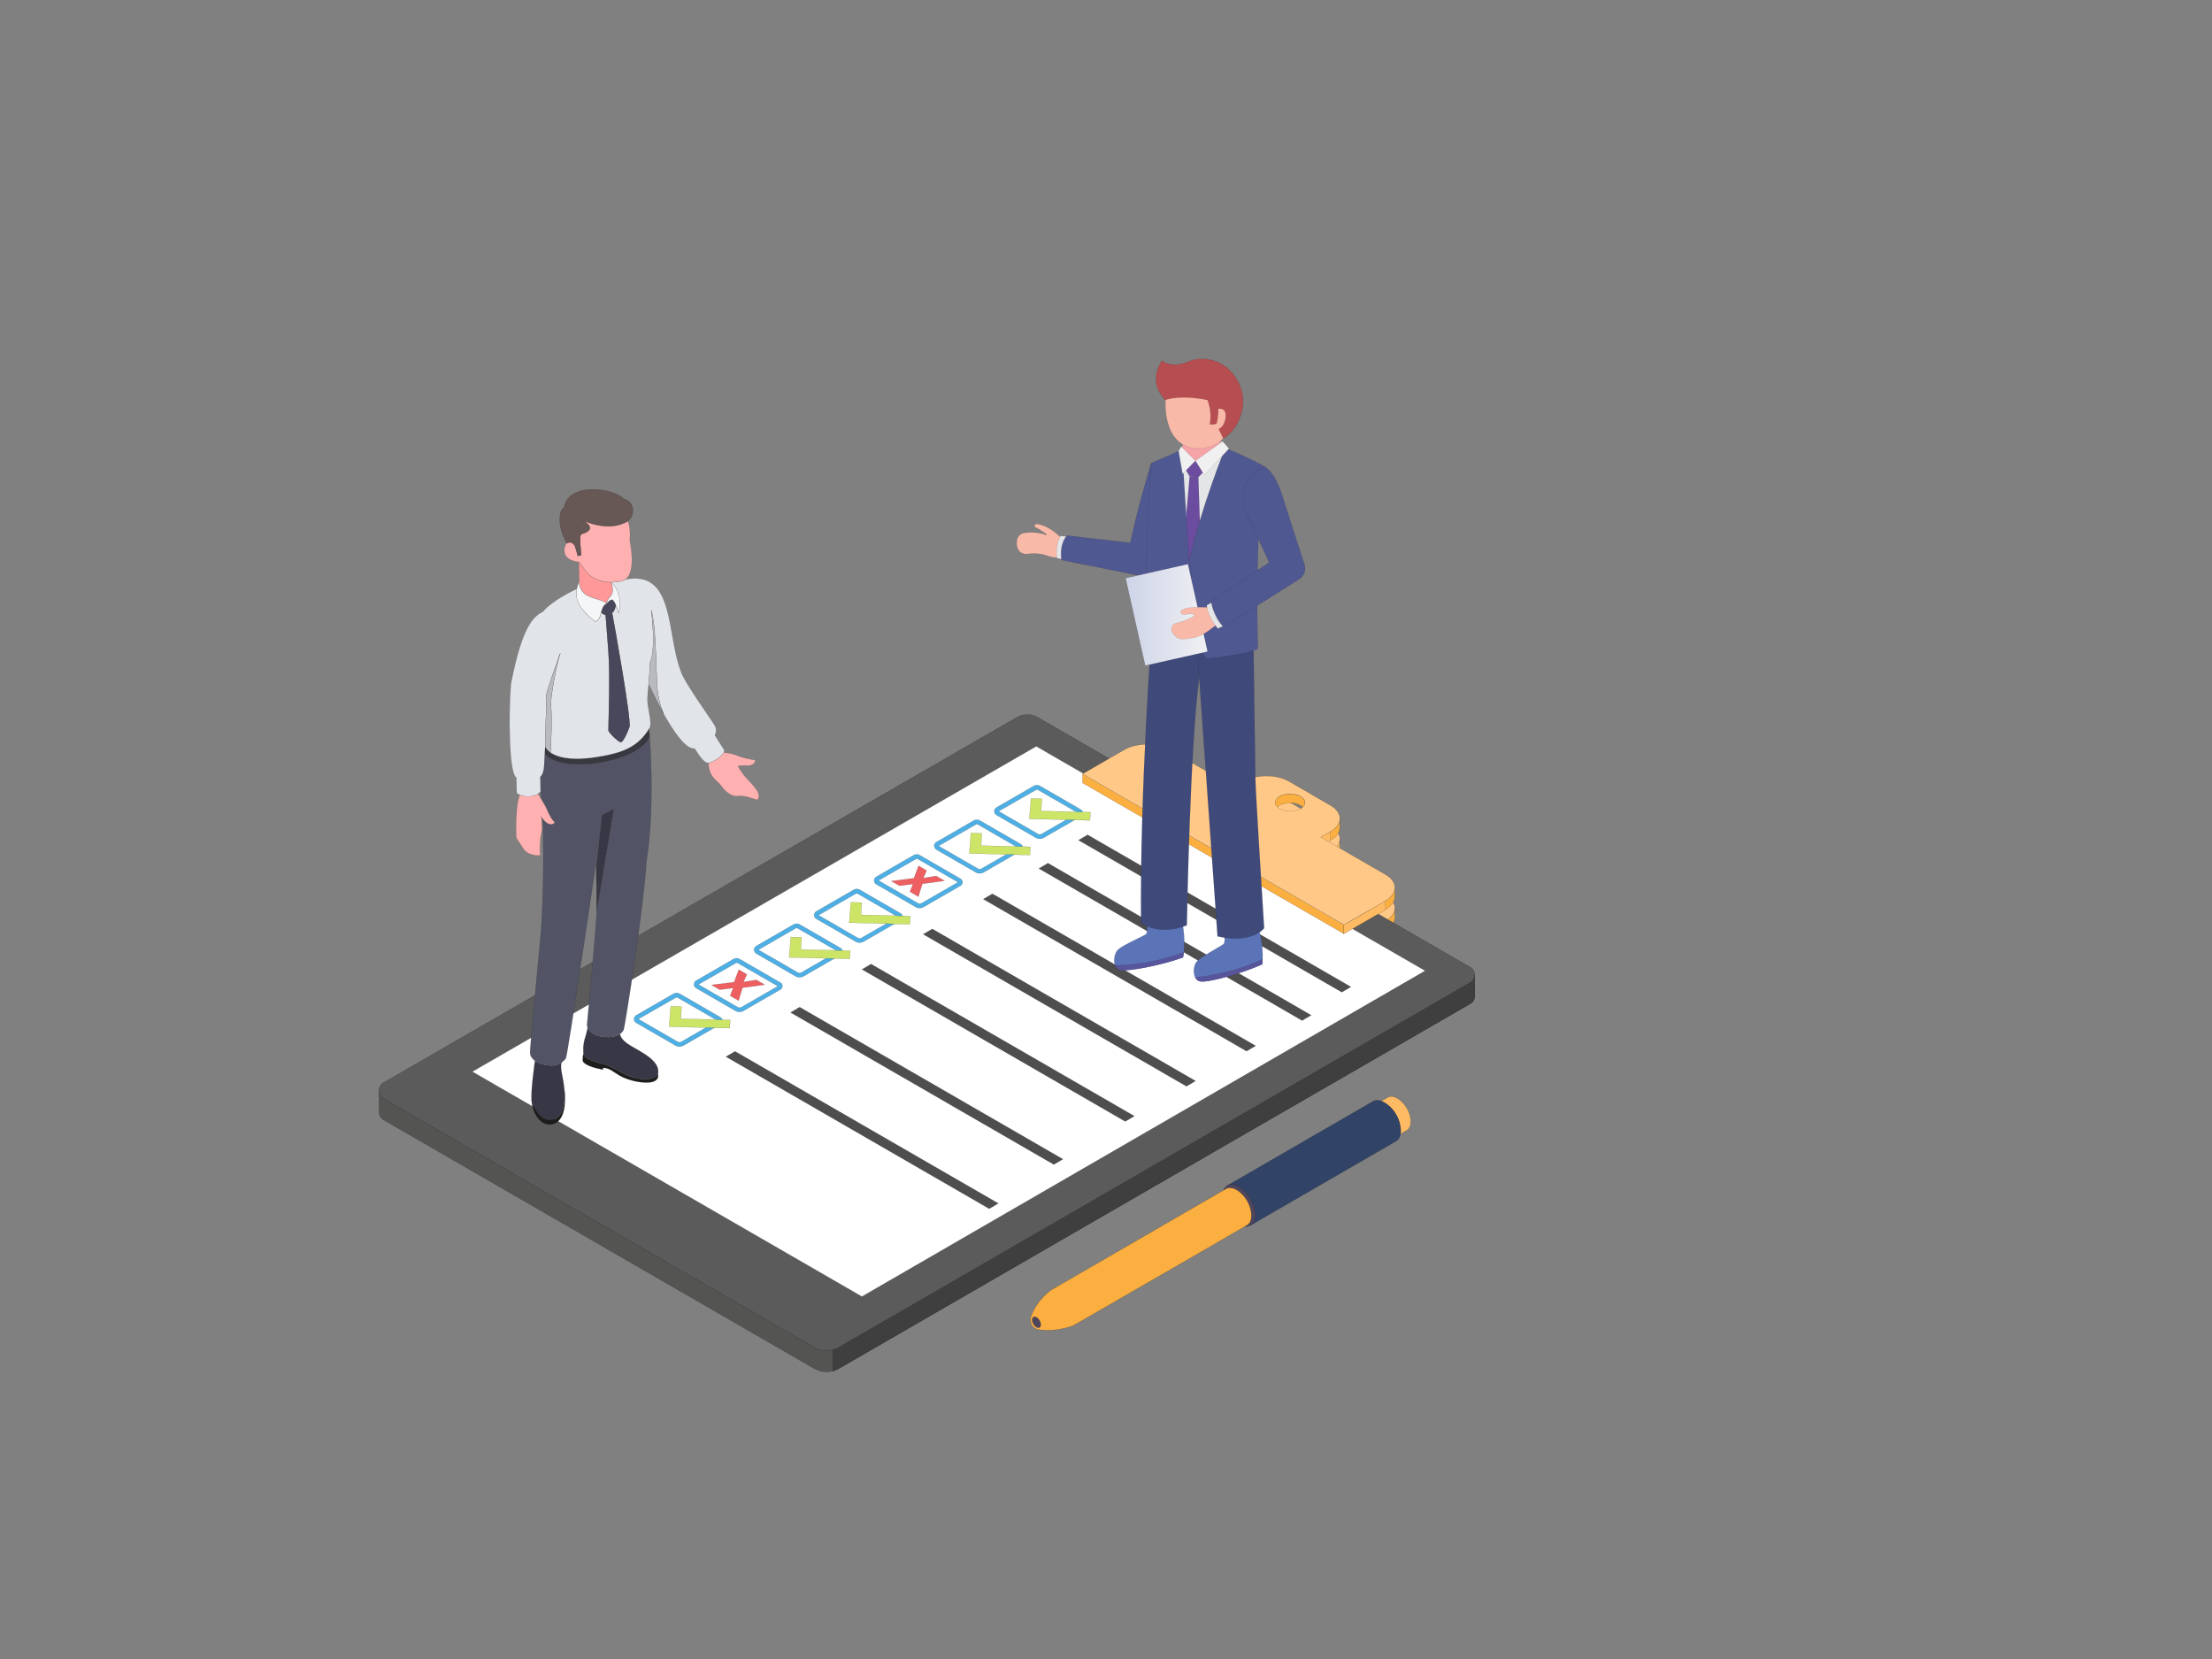 <?xml version="1.0" encoding="UTF-8" standalone="no" ?>
<!DOCTYPE svg PUBLIC "-//W3C//DTD SVG 1.1//EN" "http://www.w3.org/Graphics/SVG/1.1/DTD/svg11.dtd">
<svg xmlns="http://www.w3.org/2000/svg" xmlns:xlink="http://www.w3.org/1999/xlink" version="1.1" width="720" height="540" viewBox="0 0 800 600" xml:space="preserve">
<rect x="0" y="0" width="800" height="600" fill="#808080" stroke="none"/>
<desc>Created with Fabric.js 3.6.6</desc>
<defs>
</defs>
<g transform="matrix(0.41 0 0 0.41 335.21 377.29)"  >
<g style=""   >
		<g transform="matrix(1 0 0 1 320.45 -194.2)" id="Layer_1"  >
<path style="stroke: rgb(0,0,0); stroke-width: 0.1; stroke-dasharray: none; stroke-linecap: butt; stroke-dashoffset: 0; stroke-linejoin: miter; stroke-miterlimit: 4; fill: rgb(148,102,37); fill-rule: nonzero; opacity: 1;"  transform=" translate(-820.45, -305.8)" d="M 833.6 305.7 c 0 -2 -1.3 -3.9 -3.9 -5.4 c -0.6 -0.3 -1.2 -0.6 -1.9 -0.9 c 0 0 -0.1 0 -0.1 0 c -0.1 0 -0.2 -0.1 -0.3 -0.1 c -0.4 -0.1 -0.8 -0.3 -1.2 -0.4 c -0.2 -0.1 -0.4 -0.1 -0.7 -0.2 c -0.1 0 -0.2 -0.1 -0.4 -0.1 c -0.1 0 -0.2 -0.1 -0.3 -0.1 c -0.4 -0.1 -0.9 -0.2 -1.3 -0.2 c -0.2 0 -0.3 0 -0.5 -0.1 c -0.1 0 -0.2 0 -0.3 0 c -0.2 0 -0.3 0 -0.5 -0.1 c -0.4 0 -0.9 -0.1 -1.3 -0.1 c -0.1 0 -0.3 0 -0.4 0 c -0.1 0 -0.2 0 -0.4 0 c -0.2 0 -0.4 0 -0.6 0 c -0.5 0 -1 0 -1.5 0.1 c -0.1 0 -0.1 0 -0.2 0 c -0.1 0 -0.3 0 -0.4 0.1 c -0.4 0 -0.8 0.1 -1.1 0.2 c -0.2 0 -0.3 0.1 -0.5 0.1 c -0.5 0.1 -0.9 0.2 -1.3 0.3 c -0.2 0.1 -0.5 0.1 -0.7 0.2 c -0.2 0.1 -0.4 0.1 -0.5 0.2 c -0.2 0.1 -0.3 0.1 -0.5 0.2 c -0.6 0.3 -1.3 0.5 -1.8 0.9 c -0.1 0 -0.1 0.1 -0.2 0.1 c -0.1 0.1 -0.2 0.2 -0.3 0.2 c -0.2 0.1 -0.3 0.2 -0.5 0.3 c -0.1 0.1 -0.2 0.2 -0.4 0.3 c -0.1 0.1 -0.3 0.2 -0.4 0.3 c 0 0 -0.1 0 -0.1 0.1 c -0.1 0 -0.1 0.1 -0.1 0.1 c -0.2 0.2 -0.4 0.4 -0.6 0.6 c 0 0 -0.1 0.1 -0.1 0.1 c 0 0 -0.1 0.1 -0.1 0.1 c -0.1 0.2 -0.2 0.3 -0.3 0.5 c 0 0.1 -0.1 0.1 -0.1 0.2 c 0 0 0 0.1 0 0.1 c -0.1 0.1 -0.1 0.3 -0.2 0.4 c 0 0.1 -0.1 0.2 -0.1 0.2 c 0 0 0 0.1 0 0.1 c 0 0.1 -0.1 0.3 -0.1 0.4 c 0 0.1 -0.1 0.2 -0.1 0.3 c 0 0 0 0 0 0.1 c 0 0.1 0 0.3 0 0.4 c 0 0.1 0 0.2 0 0.3 c 0 0 0 0.1 0 0.1 l 0 8 c 0 -0.1 0 -0.3 0 -0.4 c 0 -0.1 0 -0.3 0 -0.4 c 0 -0.1 0.1 -0.2 0.1 -0.3 c 0 -0.1 0.1 -0.3 0.1 -0.4 c 0 -0.1 0.1 -0.2 0.1 -0.3 c 0.1 -0.1 0.1 -0.3 0.2 -0.4 c 0.1 -0.1 0.1 -0.2 0.2 -0.3 c 0.1 -0.2 0.2 -0.3 0.3 -0.5 c 0.1 -0.1 0.1 -0.2 0.2 -0.3 c 0.2 -0.2 0.4 -0.4 0.6 -0.6 c 0.1 -0.1 0.1 -0.1 0.2 -0.2 c 0.1 -0.1 0.3 -0.2 0.4 -0.3 c 0.1 -0.1 0.2 -0.2 0.4 -0.3 c 0.1 -0.1 0.3 -0.2 0.5 -0.3 c 0.2 -0.1 0.3 -0.2 0.5 -0.3 c 0.6 -0.3 1.2 -0.6 1.8 -0.9 c 0.2 -0.1 0.3 -0.1 0.5 -0.2 c 0.4 -0.1 0.8 -0.3 1.2 -0.4 c 0.4 -0.1 0.9 -0.2 1.3 -0.3 c 0.5 -0.1 1.1 -0.2 1.6 -0.3 c 0.1 0 0.3 0 0.4 -0.1 c 0.7 -0.1 1.5 -0.1 2.2 -0.1 c 0.1 0 0.2 0 0.4 0 c 0.7 0 1.5 0 2.2 0.1 c 0.1 0 0.2 0 0.3 0 c 0.7 0.1 1.4 0.2 2.1 0.4 c 0.1 0 0.3 0.1 0.4 0.1 c 0.6 0.2 1.2 0.3 1.8 0.6 c 0.1 0 0.2 0.1 0.3 0.1 c 0.7 0.3 1.4 0.6 2 0.9 c 0.6 0.4 1.2 0.8 1.7 1.2 c 0.5 0.4 0.9 0.9 1.2 1.3 c 0.3 0.5 0.6 0.9 0.7 1.4 c 0.2 0.5 0.2 1 0.2 1.5 v 0 v 0 L 833.6 305.7 z" stroke-linecap="round" />
</g>
		<g transform="matrix(1 0 0 1 360.12 -170.5)" id="Layer_1"  >
<path style="stroke: rgb(0,0,0); stroke-width: 0.1; stroke-dasharray: none; stroke-linecap: butt; stroke-dashoffset: 0; stroke-linejoin: miter; stroke-miterlimit: 4; fill: rgb(255,187,100); fill-rule: nonzero; opacity: 1;"  transform=" translate(-860.12, -329.5)" d="M 864.2 320.6 c 0 0.3 0 0.6 -0.1 0.9 c 0 0.2 -0.1 0.5 -0.2 0.7 c -0.1 0.3 -0.1 0.6 -0.2 0.8 c -0.1 0.2 -0.2 0.5 -0.3 0.7 c -0.1 0.3 -0.3 0.6 -0.4 0.9 c -0.1 0.2 -0.2 0.4 -0.4 0.6 c -0.2 0.3 -0.4 0.7 -0.7 1 c -0.2 0.3 -0.5 0.6 -0.7 0.9 c -0.1 0.1 -0.1 0.1 -0.2 0.2 c -0.4 0.4 -0.8 0.8 -1.2 1.2 c -0.3 0.2 -0.6 0.5 -0.9 0.7 c -0.3 0.2 -0.5 0.4 -0.8 0.6 c -0.3 0.2 -0.7 0.5 -1 0.7 c -0.4 0.2 -0.7 0.5 -1.1 0.7 l 0 8 c 0.1 -0.1 0.2 -0.1 0.3 -0.2 c 0.3 -0.2 0.5 -0.3 0.7 -0.5 c 0.3 -0.2 0.7 -0.4 1 -0.7 c 0.3 -0.2 0.5 -0.4 0.8 -0.6 c 0.3 -0.2 0.6 -0.5 0.9 -0.7 c 0.1 0 0.1 -0.1 0.2 -0.1 c 0.4 -0.3 0.7 -0.7 1 -1 c 0.1 -0.1 0.1 -0.1 0.2 -0.2 c 0.2 -0.2 0.4 -0.4 0.5 -0.6 c 0.1 -0.1 0.1 -0.2 0.2 -0.3 c 0.2 -0.3 0.5 -0.7 0.7 -1 c 0.1 -0.1 0.2 -0.3 0.3 -0.4 c 0 -0.1 0.1 -0.1 0.1 -0.2 c 0.2 -0.3 0.3 -0.6 0.4 -0.9 c 0.1 -0.2 0.2 -0.3 0.2 -0.5 c 0 -0.1 0 -0.1 0.1 -0.2 c 0.1 -0.3 0.2 -0.6 0.2 -0.8 c 0 -0.2 0.1 -0.4 0.2 -0.6 c 0 -0.1 0 -0.1 0 -0.2 c 0.1 -0.3 0.1 -0.6 0.1 -0.9 c 0 -0.2 0.1 -0.4 0.1 -0.6 c 0 -0.1 0 -0.2 0 -0.2 l 0 -8 C 864.3 320.1 864.2 320.4 864.2 320.6 z" stroke-linecap="round" />
</g>
		<g transform="matrix(1 0 0 1 351.75 -162.2)" id="Layer_1"  >
<polygon style="stroke: rgb(0,0,0); stroke-width: 0.1; stroke-dasharray: none; stroke-linecap: butt; stroke-dashoffset: 0; stroke-linejoin: miter; stroke-miterlimit: 4; fill: rgb(197,135,49); fill-rule: nonzero; opacity: 1;"  points="4.35,-6.5 4.35,1.5 -4.35,6.5 -4.25,-1.5 " />
</g>
		<g transform="matrix(1 0 0 1 408.65 -109.4)" id="Layer_1"  >
<path style="stroke: rgb(0,0,0); stroke-width: 0.1; stroke-dasharray: none; stroke-linecap: butt; stroke-dashoffset: 0; stroke-linejoin: miter; stroke-miterlimit: 4; fill: rgb(250,175,64); fill-rule: nonzero; opacity: 1;"  transform=" translate(-908.65, -390.6)" d="M 912.7 381.7 c 0 0.3 0 0.6 -0.1 0.9 c 0 0.2 -0.1 0.5 -0.2 0.7 c -0.1 0.3 -0.1 0.6 -0.2 0.8 c -0.1 0.2 -0.2 0.5 -0.3 0.7 c -0.1 0.3 -0.3 0.6 -0.4 0.9 c -0.1 0.2 -0.2 0.4 -0.4 0.6 c -0.2 0.3 -0.4 0.7 -0.7 1 c -0.2 0.3 -0.5 0.6 -0.7 0.9 c -0.1 0.1 -0.1 0.1 -0.2 0.2 c -0.4 0.4 -0.8 0.8 -1.2 1.2 c -0.3 0.2 -0.6 0.5 -0.9 0.7 c -0.3 0.2 -0.5 0.4 -0.8 0.6 c -0.3 0.2 -0.7 0.5 -1 0.7 c -0.4 0.2 -0.7 0.5 -1.1 0.7 l 0 8 c 0.1 -0.1 0.2 -0.1 0.3 -0.2 c 0.3 -0.2 0.5 -0.3 0.7 -0.5 c 0.3 -0.2 0.7 -0.4 1 -0.7 c 0.3 -0.2 0.5 -0.4 0.8 -0.6 c 0.3 -0.2 0.6 -0.5 0.9 -0.7 c 0.1 0 0.1 -0.1 0.2 -0.1 c 0.4 -0.3 0.7 -0.7 1 -1 c 0.1 -0.1 0.1 -0.1 0.2 -0.2 c 0.2 -0.2 0.4 -0.4 0.6 -0.6 c 0.1 -0.1 0.1 -0.2 0.2 -0.3 c 0.2 -0.3 0.5 -0.7 0.7 -1 c 0.1 -0.1 0.2 -0.3 0.3 -0.4 c 0 -0.1 0.1 -0.1 0.1 -0.2 c 0.2 -0.3 0.3 -0.6 0.4 -0.9 c 0.1 -0.2 0.2 -0.3 0.2 -0.5 c 0 -0.1 0 -0.1 0.1 -0.2 c 0.1 -0.3 0.2 -0.6 0.2 -0.8 c 0 -0.2 0.1 -0.4 0.2 -0.6 c 0 -0.1 0 -0.1 0 -0.2 c 0.1 -0.3 0.1 -0.6 0.1 -0.9 c 0 -0.2 0.1 -0.4 0.1 -0.6 c 0 -0.1 0 -0.2 0 -0.2 l 0 -8 C 912.8 381.1 912.8 381.4 912.7 381.7 z" stroke-linecap="round" />
</g>
		<g transform="matrix(1 0 0 1 252.6 -149.05)" id="Layer_1"  >
<polygon style="stroke: rgb(0,0,0); stroke-width: 0.1; stroke-dasharray: none; stroke-linecap: butt; stroke-dashoffset: 0; stroke-linejoin: miter; stroke-miterlimit: 4; fill: rgb(137,94,34); fill-rule: nonzero; opacity: 1;"  points="115.3,62.55 115.3,70.55 -115.3,-62.55 -115.3,-70.55 " />
</g>
		<g transform="matrix(1 0 0 1 386.25 -93.1)" id="Layer_1"  >
<polygon style="stroke: rgb(0,0,0); stroke-width: 0.1; stroke-dasharray: none; stroke-linecap: butt; stroke-dashoffset: 0; stroke-linejoin: miter; stroke-miterlimit: 4; fill: rgb(197,135,49); fill-rule: nonzero; opacity: 1;"  points="18.35,-14.6 18.35,-6.6 -18.35,14.6 -18.35,6.6 " />
</g>
		<g transform="matrix(1 0 0 1 275.11 -166.05)" id="Layer_1"  >
<path style="stroke: rgb(0,0,0); stroke-width: 0.1; stroke-dasharray: none; stroke-linecap: butt; stroke-dashoffset: 0; stroke-linejoin: miter; stroke-miterlimit: 4; fill: rgb(255,200,135); fill-rule: nonzero; opacity: 1;"  transform=" translate(-775.11, -333.95)" d="M 904.5 369.2 l -57 -32.9 l 8.6 -5 c 11 -6.4 10.9 -16.7 -0.1 -23.1 l -36.5 -21.1 c -11 -6.4 -28.9 -6.4 -39.9 0 l -8.6 5 l -57 -32.9 c -11 -6.4 -28.9 -6.4 -39.9 0 l -36.7 21.2 l 230.6 133.1 l 36.7 -21.2 C 915.6 385.9 915.5 375.6 904.5 369.2 z M 829.8 311.1 c -5.1 3 -13.5 3 -18.6 0 c -5.2 -3 -5.2 -7.8 -0.1 -10.8 c 5.1 -3 13.5 -3 18.6 0 C 834.9 303.3 834.9 308.1 829.8 311.1 z" stroke-linecap="round" />
</g>
		<g transform="matrix(1 0 0 1 0 5.81)" id="Layer_1"  >
<path style="stroke: rgb(0,0,0); stroke-width: 0.1; stroke-dasharray: none; stroke-linecap: butt; stroke-dashoffset: 0; stroke-linejoin: miter; stroke-miterlimit: 4; fill: rgb(84,84,83); fill-rule: nonzero; opacity: 1;"  transform=" translate(-500, -505.81)" d="M 983.3 458.4 L 983.3 458.4 l 0 -18.8 l -7 1.8 l 0.1 1.4 L 597.6 224.1 c -5.6 -3.2 -12.4 -3.2 -18 0 L 21.4 546 l -4.7 -4.7 v 19.2 l 0 0 c 0 2.8 1.4 5.6 4.1 7.2 l 379.8 219.3 c 6.7 3.9 15 3.9 21.7 0 l 557.1 -321.9 C 982.1 463.7 983.3 461 983.3 458.4 z" stroke-linecap="round" />
</g>
		<g transform="matrix(1 0 0 1 200.2 114.35)" id="Layer_1"  >
<path style="stroke: rgb(0,0,0); stroke-width: 0.1; stroke-dasharray: none; stroke-linecap: butt; stroke-dashoffset: 0; stroke-linejoin: miter; stroke-miterlimit: 4; fill: rgb(63,63,63); fill-rule: nonzero; opacity: 1;"  transform=" translate(-700.2, -614.35)" d="M 976.4 442.8 l -4 -2.3 L 417.1 761.3 v 27.9 c 1.8 -0.5 3.6 -1.2 5.2 -2.2 l 557.1 -321.9 c 2.6 -1.5 3.9 -4.1 3.9 -6.8 l 0 0 v -18.8 l -7 1.8 L 976.4 442.8 z" stroke-linecap="round" />
</g>
		<g transform="matrix(1 0 0 1 -0.01 -9.39)" id="Layer_1"  >
<path style="stroke: rgb(0,0,0); stroke-width: 0.1; stroke-dasharray: none; stroke-linecap: butt; stroke-dashoffset: 0; stroke-linejoin: miter; stroke-miterlimit: 4; fill: rgb(91,91,91); fill-rule: nonzero; opacity: 1;"  transform=" translate(-499.99, -490.61)" d="M 979.5 433 L 597.6 212.4 c -5.6 -3.2 -12.4 -3.2 -18 0 L 20.8 534.7 c -5.5 3.2 -5.5 11.1 0 14.3 l 379.8 219.3 c 6.7 3.9 15 3.9 21.7 0 l 557.1 -321.9 C 984.6 443.4 984.6 435.9 979.5 433 z" stroke-linecap="round" />
</g>
		<g transform="matrix(1 0 0 1 411.87 64.71)" id="Layer_1"  >
<path style="stroke: rgb(0,0,0); stroke-width: 0.1; stroke-dasharray: none; stroke-linecap: butt; stroke-dashoffset: 0; stroke-linejoin: miter; stroke-miterlimit: 4; fill: rgb(255,187,100); fill-rule: nonzero; opacity: 1;"  transform=" translate(-911.87, -564.71)" d="M 914.5 582 c 2.2 -1.7 2.7 -5.1 2.6 -7.8 c -0.2 -6.4 -3.7 -12.7 -8.3 -17.2 c -2 -2 -4.6 -3.6 -7.4 -4.1 c -1.5 -0.3 -3.1 -0.3 -4.5 0.5 l 9.7 -5.6 c 0.1 -0.1 0.3 -0.2 0.4 -0.2 c 0.1 0 0.1 0 0.2 -0.1 c 1.7 -0.7 3.6 -0.6 5.3 0 c 1.7 0.6 3.3 1.5 4.7 2.6 c 0 0 0.1 0.1 0.1 0.1 c 0.1 0.1 0.2 0.1 0.2 0.2 c 5.1 4.2 8.8 10.9 9.3 17.5 c 0.2 3.2 -0.4 7.1 -3.4 8.9 l -9.7 5.6 c 0.1 -0.1 0.2 -0.1 0.4 -0.2 c 0 0 0.1 0 0.1 -0.1 C 914.3 582.1 914.4 582.1 914.5 582 z" stroke-linecap="round" />
</g>
		<g transform="matrix(1 0 0 1 405.35 68)" id="Layer_1"  >
<path style="stroke: rgb(0,0,0); stroke-width: 0.1; stroke-dasharray: none; stroke-linecap: butt; stroke-dashoffset: 0; stroke-linejoin: miter; stroke-miterlimit: 4; fill: rgb(79,70,94); fill-rule: nonzero; opacity: 1;"  transform=" translate(-905.35, -568)" d="M 905.4 554.3 c 6.6 3.8 11.9 13 11.9 20.6 c 0 7.6 -5.4 10.6 -12 6.8 c -6.6 -3.8 -11.9 -13 -11.9 -20.6 C 893.5 553.5 898.8 550.5 905.4 554.3 z" stroke-linecap="round" />
</g>
		<g transform="matrix(1 0 0 1 341.53 105.5)" id="Layer_1"  >
<path style="stroke: rgb(0,0,0); stroke-width: 0.1; stroke-dasharray: none; stroke-linecap: butt; stroke-dashoffset: 0; stroke-linejoin: miter; stroke-miterlimit: 4; fill: rgb(49,68,103); fill-rule: nonzero; opacity: 1;"  transform=" translate(-841.53, -605.5)" d="M 786.3 660.2 c 2.6 -2.1 3.3 -6.2 3.2 -9.4 c -0.3 -7.8 -4.5 -15.4 -10 -20.8 c -2.4 -2.4 -5.6 -4.3 -9 -5 c -1.9 -0.3 -3.8 -0.3 -5.5 0.6 l 128.5 -74.3 c 0.2 -0.1 0.4 -0.2 0.5 -0.3 c 0.1 0 0.1 -0.1 0.2 -0.1 c 2 -0.9 4.4 -0.7 6.4 0 c 2.1 0.7 4 1.8 5.7 3.2 c 0.1 0 0.1 0.1 0.2 0.1 c 0.1 0.1 0.2 0.2 0.3 0.2 c 6.2 5.1 10.6 13.2 11.2 21.2 c 0.3 3.9 -0.4 8.6 -4.1 10.8 l -128.5 74.3 c 0.1 -0.1 0.3 -0.2 0.4 -0.3 c 0 0 0.1 -0.1 0.1 -0.1 C 786.1 660.3 786.2 660.3 786.3 660.2 z" stroke-linecap="round" />
</g>
		<g transform="matrix(1 0 0 1 275.25 143.15)" id="Layer_1"  >
<path style="stroke: rgb(0,0,0); stroke-width: 0.1; stroke-dasharray: none; stroke-linecap: butt; stroke-dashoffset: 0; stroke-linejoin: miter; stroke-miterlimit: 4; fill: rgb(79,70,94); fill-rule: nonzero; opacity: 1;"  transform=" translate(-775.25, -643.15)" d="M 775.3 626.6 c 8 4.6 14.4 15.7 14.4 24.9 c 0 9.1 -6.5 12.8 -14.5 8.2 c -8 -4.6 -14.4 -15.7 -14.4 -24.9 C 760.9 625.7 767.3 622 775.3 626.6 z" stroke-linecap="round" />
</g>
		<g transform="matrix(1 0 0 1 188.84 190.39)" id="Layer_1"  >
<path style="stroke: rgb(0,0,0); stroke-width: 0.1; stroke-dasharray: none; stroke-linecap: butt; stroke-dashoffset: 0; stroke-linejoin: miter; stroke-miterlimit: 4; fill: rgb(250,175,64); fill-rule: nonzero; opacity: 1;"  transform=" translate(-688.84, -690.39)" d="M 776 631.3 c -0.1 -0.1 -0.2 -0.1 -0.3 -0.2 c 0 0 -0.1 -0.1 -0.1 -0.1 c -1.5 -1.2 -3.3 -2.3 -5.2 -2.9 c -1.9 -0.6 -4 -0.8 -5.9 0 c -0.1 0 -0.1 0 -0.2 0.1 c -0.2 0.1 -0.3 0.2 -0.5 0.3 c 0 0 -153.3 88.7 -153.3 88.7 c 0 0 -13.5 8.3 -19 25 c 0 0.1 -1.3 7.8 6 10.2 c 1.8 0.3 3.6 0.6 5.4 0.7 c 8 0.5 16 -0.7 23.7 -3.1 c 1.8 -0.5 3.1 -1.2 4.7 -2.1 c 3.7 -2.1 7.4 -4.3 11.1 -6.4 c 6 -3.5 12 -6.9 18 -10.4 c 7.2 -4.2 51 -29.4 58.2 -33.6 c 7.5 -4.3 15 -8.7 22.5 -13 c 6.7 -3.9 13.4 -7.8 20.2 -11.7 c 4.9 -2.9 9.9 -5.7 14.8 -8.6 c 2.1 -1.2 4.3 -2.5 6.4 -3.7 c 3.3 -1.9 4 -6.3 3.7 -9.8 C 785.7 643.2 781.6 635.9 776 631.3 z" stroke-linecap="round" />
</g>
		<g transform="matrix(1 0 0 1 96.7 246.15)" id="Layer_1"  >
<path style="stroke: rgb(0,0,0); stroke-width: 0.1; stroke-dasharray: none; stroke-linecap: butt; stroke-dashoffset: 0; stroke-linejoin: miter; stroke-miterlimit: 4; fill: rgb(79,70,94); fill-rule: nonzero; opacity: 1;"  transform=" translate(-596.7, -746.15)" d="M 596.7 741.8 c 2.1 1.2 3.8 4.1 3.8 6.5 c 0 2.4 -1.7 3.4 -3.8 2.2 c -2.1 -1.2 -3.8 -4.1 -3.8 -6.5 C 592.9 741.6 594.6 740.6 596.7 741.8 z" stroke-linecap="round" />
</g>
		<g transform="matrix(1 0 0 1 19.3 -19.2)" id="Layer_1"  >
<polygon style="stroke: rgb(0,0,0); stroke-width: 0.1; stroke-dasharray: none; stroke-linecap: butt; stroke-dashoffset: 0; stroke-linejoin: miter; stroke-miterlimit: 4; fill: rgb(255,255,255); fill-rule: nonzero; opacity: 1;"  points="-420.3,44.3 77.2,-242.7 420.3,-44.7 -76.6,242.7 " />
</g>
		<g transform="matrix(1 0 0 1 98.5 -203.98)" id="Layer_1"  >
<path style="stroke: rgb(0,0,0); stroke-width: 0.1; stroke-dasharray: none; stroke-linecap: butt; stroke-dashoffset: 0; stroke-linejoin: miter; stroke-miterlimit: 4; fill: rgb(78,175,228); fill-rule: nonzero; opacity: 1;"  transform=" translate(-598.5, -296.02)" d="M 599.6 319.7 c -1.2 0 -2.4 -0.3 -3.4 -0.9 l -34.8 -20.1 c -1.2 -0.7 -1.9 -1.9 -1.9 -3.3 c 0 -1.4 0.7 -2.6 1.9 -3.3 v 0 l 32.9 -19 c 1.7 -1 3.8 -1 5.5 0 l 36 20.8 c 1.1 0.6 1.7 1.7 1.7 3 c 0 1.2 -0.6 2.3 -1.7 3 L 603 318.8 C 601.9 319.4 600.8 319.7 599.6 319.7 z M 563.3 295.4 C 563.3 295.4 563.3 295.4 563.3 295.4 l 34.8 20.1 c 0.9 0.5 2.1 0.5 3 0 l 32.3 -18.6 l -35.4 -20.4 c -0.5 -0.3 -1.2 -0.3 -1.7 0 L 563.3 295.4 z" stroke-linecap="round" />
</g>
		<g transform="matrix(1 0 0 1 117.35 -206.25)" id="Layer_1"  >
<polygon style="stroke: rgb(0,0,0); stroke-width: 0.1; stroke-dasharray: none; stroke-linecap: butt; stroke-dashoffset: 0; stroke-linejoin: miter; stroke-miterlimit: 4; fill: rgb(205,229,103); fill-rule: nonzero; opacity: 1;"  points="26.95,2.55 26.55,9.65 -26.95,8.35 -25.45,-9.65 -15.95,-9.35 -16.55,1.45 " />
</g>
		<g transform="matrix(1 0 0 1 45.5 -173.48)" id="Layer_1"  >
<path style="stroke: rgb(0,0,0); stroke-width: 0.1; stroke-dasharray: none; stroke-linecap: butt; stroke-dashoffset: 0; stroke-linejoin: miter; stroke-miterlimit: 4; fill: rgb(78,175,228); fill-rule: nonzero; opacity: 1;"  transform=" translate(-545.5, -326.52)" d="M 546.6 350.2 c -1.2 0 -2.4 -0.3 -3.4 -0.9 l -34.8 -20.1 c -1.2 -0.7 -1.9 -1.9 -1.9 -3.3 c 0 -1.4 0.7 -2.6 1.9 -3.3 v 0 l 32.9 -19 c 1.7 -1 3.8 -1 5.5 0 l 36 20.8 c 1.1 0.6 1.7 1.7 1.7 3 c 0 1.2 -0.6 2.3 -1.7 3 L 550 349.3 C 549 349.9 547.8 350.2 546.6 350.2 z M 510.3 326 C 510.3 326 510.3 326 510.3 326 l 34.8 20.1 c 0.9 0.5 2.1 0.5 3 0 l 32.3 -18.6 L 545 307 c -0.5 -0.3 -1.2 -0.3 -1.7 0 L 510.3 326 z" stroke-linecap="round" />
</g>
		<g transform="matrix(1 0 0 1 64.4 -175.7)" id="Layer_1"  >
<polygon style="stroke: rgb(0,0,0); stroke-width: 0.1; stroke-dasharray: none; stroke-linecap: butt; stroke-dashoffset: 0; stroke-linejoin: miter; stroke-miterlimit: 4; fill: rgb(205,229,103); fill-rule: nonzero; opacity: 1;"  points="26.9,2.5 26.5,9.7 -26.9,8.3 -25.5,-9.7 -16,-9.4 -16.5,1.4 " />
</g>
		<g transform="matrix(1 0 0 1 -7.5 -142.87)" id="Layer_1"  >
<path style="stroke: rgb(0,0,0); stroke-width: 0.1; stroke-dasharray: none; stroke-linecap: butt; stroke-dashoffset: 0; stroke-linejoin: miter; stroke-miterlimit: 4; fill: rgb(78,175,228); fill-rule: nonzero; opacity: 1;"  transform=" translate(-492.5, -357.13)" d="M 493.6 380.8 c -1.2 0 -2.4 -0.3 -3.4 -0.9 l -34.8 -20.1 c -1.2 -0.7 -1.9 -1.9 -1.9 -3.3 c 0 -1.4 0.7 -2.6 1.9 -3.3 v 0 l 32.9 -19 c 1.7 -1 3.8 -1 5.5 0 l 36 20.8 c 1.1 0.6 1.7 1.7 1.7 3 c 0 1.2 -0.6 2.3 -1.7 3 L 497 379.9 C 496 380.5 494.8 380.8 493.6 380.8 z M 457.4 356.5 C 457.4 356.5 457.4 356.5 457.4 356.5 l 34.8 20.1 c 0.9 0.5 2.1 0.5 3 0 l 32.3 -18.6 L 492 337.5 c -0.5 -0.3 -1.2 -0.3 -1.7 0 L 457.4 356.5 z" stroke-linecap="round" />
</g>
		<g transform="matrix(1 0 0 1 -7.9 -142.85)" id="Layer_1"  >
<polygon style="stroke: rgb(0,0,0); stroke-width: 0.1; stroke-dasharray: none; stroke-linecap: butt; stroke-dashoffset: 0; stroke-linejoin: miter; stroke-miterlimit: 4; fill: rgb(237,95,97); fill-rule: nonzero; opacity: 1;"  points="23.4,-0.45 3.9,2.25 0.4,13.55 -7,9.25 -4.3,2.35 -16.2,3.95 -23.4,-0.15 -3.5,-2.65 0.6,-13.55 7.7,-9.45 4.7,-2.75 16.1,-4.65 " />
</g>
		<g transform="matrix(1 0 0 1 -60.4 -112.37)" id="Layer_1"  >
<path style="stroke: rgb(0,0,0); stroke-width: 0.1; stroke-dasharray: none; stroke-linecap: butt; stroke-dashoffset: 0; stroke-linejoin: miter; stroke-miterlimit: 4; fill: rgb(78,175,228); fill-rule: nonzero; opacity: 1;"  transform=" translate(-439.6, -387.63)" d="M 440.7 411.3 c -1.2 0 -2.4 -0.3 -3.4 -0.9 l -34.8 -20.1 c -1.2 -0.7 -1.9 -1.9 -1.9 -3.3 c 0 -1.4 0.7 -2.6 1.9 -3.3 v 0 l 32.9 -19 c 1.7 -1 3.8 -1 5.5 0 l 36 20.8 c 1.1 0.6 1.7 1.7 1.7 3 c 0 1.2 -0.6 2.3 -1.7 3 l -32.8 18.9 C 443 411 441.8 411.3 440.7 411.3 z M 404.4 387.1 C 404.4 387.1 404.4 387.1 404.4 387.1 l 34.8 20.1 c 0.9 0.5 2.1 0.5 3 0 l 32.3 -18.6 L 439 368.1 c -0.5 -0.3 -1.2 -0.3 -1.7 0 L 404.4 387.1 z" stroke-linecap="round" />
</g>
		<g transform="matrix(1 0 0 1 -41.55 -114.6)" id="Layer_1"  >
<polygon style="stroke: rgb(0,0,0); stroke-width: 0.1; stroke-dasharray: none; stroke-linecap: butt; stroke-dashoffset: 0; stroke-linejoin: miter; stroke-miterlimit: 4; fill: rgb(205,229,103); fill-rule: nonzero; opacity: 1;"  points="26.95,2.5 26.55,9.7 -26.95,8.3 -25.45,-9.7 -15.95,-9.4 -16.55,1.4 " />
</g>
		<g transform="matrix(1 0 0 1 -113.4 -81.78)" id="Layer_1"  >
<path style="stroke: rgb(0,0,0); stroke-width: 0.1; stroke-dasharray: none; stroke-linecap: butt; stroke-dashoffset: 0; stroke-linejoin: miter; stroke-miterlimit: 4; fill: rgb(78,175,228); fill-rule: nonzero; opacity: 1;"  transform=" translate(-386.6, -418.22)" d="M 387.7 441.9 c -1.2 0 -2.4 -0.3 -3.4 -0.9 l -34.8 -20.1 c -1.2 -0.7 -1.9 -1.9 -1.9 -3.3 c 0 -1.4 0.7 -2.6 1.9 -3.3 v 0 l 32.9 -19 c 1.7 -1 3.8 -1 5.5 0 l 36 20.8 c 1.1 0.6 1.7 1.7 1.7 3 c 0 1.2 -0.6 2.3 -1.7 3 L 391.1 441 C 390 441.6 388.9 441.9 387.7 441.9 z M 351.4 417.6 C 351.4 417.6 351.4 417.6 351.4 417.6 l 34.8 20.1 c 0.9 0.5 2.1 0.5 3 0 l 32.3 -18.6 L 386 398.6 c -0.5 -0.3 -1.2 -0.3 -1.7 0 L 351.4 417.6 z" stroke-linecap="round" />
</g>
		<g transform="matrix(1 0 0 1 -94.55 -84.05)" id="Layer_1"  >
<polygon style="stroke: rgb(0,0,0); stroke-width: 0.1; stroke-dasharray: none; stroke-linecap: butt; stroke-dashoffset: 0; stroke-linejoin: miter; stroke-miterlimit: 4; fill: rgb(205,229,103); fill-rule: nonzero; opacity: 1;"  points="26.95,2.45 26.55,9.65 -26.95,8.35 -25.45,-9.65 -15.95,-9.35 -16.55,1.45 " />
</g>
		<g transform="matrix(1 0 0 1 -166.4 -51.28)" id="Layer_1"  >
<path style="stroke: rgb(0,0,0); stroke-width: 0.1; stroke-dasharray: none; stroke-linecap: butt; stroke-dashoffset: 0; stroke-linejoin: miter; stroke-miterlimit: 4; fill: rgb(78,175,228); fill-rule: nonzero; opacity: 1;"  transform=" translate(-333.6, -448.72)" d="M 334.7 472.4 c -1.2 0 -2.4 -0.3 -3.4 -0.9 l -34.8 -20.1 c -1.2 -0.7 -1.9 -1.9 -1.9 -3.3 c 0 -1.4 0.7 -2.6 1.9 -3.3 v 0 l 32.9 -19 c 1.7 -1 3.8 -1 5.5 0 l 36 20.8 c 1.1 0.6 1.7 1.7 1.7 3 c 0 1.2 -0.6 2.3 -1.7 3 l -32.8 18.9 C 337.1 472.1 335.9 472.4 334.7 472.4 z M 298.5 448.2 C 298.4 448.2 298.4 448.2 298.5 448.2 l 34.8 20.1 c 0.9 0.5 2.1 0.5 3 0 l 32.3 -18.6 l -35.4 -20.4 c -0.5 -0.3 -1.2 -0.3 -1.7 0 L 298.5 448.2 z" stroke-linecap="round" />
</g>
		<g transform="matrix(1 0 0 1 -166.5 -51.2)" id="Layer_1"  >
<polygon style="stroke: rgb(0,0,0); stroke-width: 0.1; stroke-dasharray: none; stroke-linecap: butt; stroke-dashoffset: 0; stroke-linejoin: miter; stroke-miterlimit: 4; fill: rgb(237,95,97); fill-rule: nonzero; opacity: 1;"  points="23.4,-0.4 3.9,2.2 0.4,13.6 -7,9.3 -4.3,2.4 -16.2,4 -23.4,-0.2 -3.5,-2.6 0.6,-13.6 7.7,-9.5 4.7,-2.8 16.1,-4.6 " />
</g>
		<g transform="matrix(1 0 0 1 -219.3 -20.68)" id="Layer_1"  >
<path style="stroke: rgb(0,0,0); stroke-width: 0.1; stroke-dasharray: none; stroke-linecap: butt; stroke-dashoffset: 0; stroke-linejoin: miter; stroke-miterlimit: 4; fill: rgb(78,175,228); fill-rule: nonzero; opacity: 1;"  transform=" translate(-280.7, -479.32)" d="M 281.8 503 c -1.2 0 -2.4 -0.3 -3.4 -0.9 L 243.6 482 c -1.2 -0.7 -1.9 -1.9 -1.9 -3.3 c 0 -1.4 0.7 -2.6 1.9 -3.3 v 0 l 32.9 -19 c 1.7 -1 3.8 -1 5.5 0 l 36 20.8 c 1.1 0.6 1.7 1.7 1.7 3 c 0 1.2 -0.6 2.3 -1.7 3 l -32.8 18.9 C 284.1 502.7 282.9 503 281.8 503 z M 245.5 478.7 C 245.5 478.7 245.5 478.7 245.5 478.7 l 34.8 20.1 c 0.9 0.5 2.1 0.5 3 0 l 32.3 -18.6 l -35.4 -20.4 c -0.5 -0.3 -1.2 -0.3 -1.7 0 L 245.5 478.7 z" stroke-linecap="round" />
</g>
		<g transform="matrix(1 0 0 1 -200.45 -22.95)" id="Layer_1"  >
<polygon style="stroke: rgb(0,0,0); stroke-width: 0.1; stroke-dasharray: none; stroke-linecap: butt; stroke-dashoffset: 0; stroke-linejoin: miter; stroke-miterlimit: 4; fill: rgb(205,229,103); fill-rule: nonzero; opacity: 1;"  points="26.95,2.45 26.55,9.65 -26.95,8.35 -25.45,-9.65 -15.95,-9.35 -16.55,1.45 " />
</g>
		<g transform="matrix(1 0 0 1 320.45 -212.2)" id="Layer_1"  >
<path style="stroke: rgb(0,0,0); stroke-width: 0.1; stroke-dasharray: none; stroke-linecap: butt; stroke-dashoffset: 0; stroke-linejoin: miter; stroke-miterlimit: 4; fill: rgb(250,175,64); fill-rule: nonzero; opacity: 1;"  transform=" translate(-820.45, -287.8)" d="M 833.6 287.7 c 0 -2 -1.3 -3.9 -3.9 -5.4 c -0.6 -0.3 -1.2 -0.6 -1.9 -0.9 c 0 0 -0.1 0 -0.1 0 c -0.1 0 -0.2 -0.1 -0.3 -0.1 c -0.4 -0.1 -0.8 -0.3 -1.2 -0.4 c -0.2 -0.1 -0.4 -0.1 -0.7 -0.2 c -0.1 0 -0.2 -0.1 -0.4 -0.1 c -0.1 0 -0.2 -0.1 -0.3 -0.1 c -0.4 -0.1 -0.9 -0.2 -1.3 -0.2 c -0.2 0 -0.3 0 -0.5 -0.1 c -0.1 0 -0.2 0 -0.3 0 c -0.2 0 -0.3 0 -0.5 -0.1 c -0.4 0 -0.9 -0.1 -1.3 -0.1 c -0.1 0 -0.3 0 -0.4 0 c -0.1 0 -0.2 0 -0.4 0 c -0.2 0 -0.4 0 -0.6 0 c -0.5 0 -1 0 -1.5 0.1 c -0.1 0 -0.1 0 -0.2 0 c -0.1 0 -0.3 0 -0.4 0.1 c -0.4 0 -0.8 0.1 -1.1 0.2 c -0.2 0 -0.3 0.1 -0.5 0.1 c -0.5 0.1 -0.9 0.2 -1.3 0.3 c -0.2 0.1 -0.5 0.1 -0.7 0.2 c -0.2 0.1 -0.4 0.1 -0.5 0.2 c -0.2 0.1 -0.3 0.1 -0.5 0.2 c -0.6 0.3 -1.3 0.5 -1.8 0.9 c -0.1 0 -0.1 0.1 -0.2 0.1 c -0.1 0.1 -0.2 0.2 -0.3 0.2 c -0.2 0.1 -0.3 0.2 -0.5 0.3 c -0.1 0.1 -0.2 0.2 -0.4 0.3 c -0.1 0.1 -0.3 0.2 -0.4 0.3 c 0 0 -0.1 0 -0.1 0.1 c -0.1 0 -0.1 0.1 -0.1 0.1 c -0.2 0.2 -0.4 0.4 -0.6 0.6 c 0 0 -0.1 0.1 -0.1 0.1 c 0 0 -0.1 0.1 -0.1 0.1 c -0.1 0.2 -0.2 0.3 -0.3 0.5 c 0 0.1 -0.1 0.1 -0.1 0.2 c 0 0 0 0.1 0 0.1 c -0.1 0.1 -0.1 0.3 -0.2 0.4 c 0 0.1 -0.1 0.2 -0.1 0.2 c 0 0 0 0.1 0 0.1 c 0 0.1 -0.1 0.3 -0.1 0.4 c 0 0.1 -0.1 0.2 -0.1 0.3 c 0 0 0 0 0 0.1 c 0 0.1 0 0.3 0 0.4 c 0 0.1 0 0.2 0 0.3 c 0 0 0 0.1 0 0.1 l 0 8 c 0 -0.1 0 -0.3 0 -0.4 c 0 -0.1 0 -0.3 0 -0.4 c 0 -0.1 0.1 -0.2 0.1 -0.3 c 0 -0.1 0.1 -0.3 0.1 -0.4 c 0 -0.1 0.1 -0.2 0.1 -0.3 c 0.1 -0.1 0.1 -0.3 0.2 -0.4 c 0.1 -0.1 0.1 -0.2 0.2 -0.3 c 0.1 -0.2 0.2 -0.3 0.3 -0.5 c 0.1 -0.1 0.1 -0.2 0.2 -0.3 c 0.2 -0.2 0.4 -0.4 0.6 -0.6 c 0.1 -0.1 0.1 -0.1 0.2 -0.2 c 0.1 -0.1 0.3 -0.2 0.4 -0.3 c 0.1 -0.1 0.2 -0.2 0.4 -0.3 c 0.1 -0.1 0.3 -0.2 0.5 -0.3 c 0.2 -0.1 0.3 -0.2 0.5 -0.3 c 0.6 -0.3 1.2 -0.6 1.8 -0.9 c 0.2 -0.1 0.3 -0.1 0.5 -0.2 c 0.4 -0.1 0.8 -0.3 1.2 -0.4 c 0.4 -0.1 0.9 -0.2 1.3 -0.3 c 0.5 -0.1 1.1 -0.2 1.6 -0.3 c 0.1 0 0.3 0 0.4 -0.1 c 0.7 -0.1 1.5 -0.1 2.2 -0.1 c 0.1 0 0.2 0 0.4 0 c 0.7 0 1.5 0 2.2 0.1 c 0.1 0 0.2 0 0.3 0 c 0.7 0.1 1.4 0.2 2.1 0.4 c 0.1 0 0.3 0.1 0.4 0.1 c 0.6 0.2 1.2 0.3 1.8 0.6 c 0.1 0 0.2 0.1 0.3 0.1 c 0.7 0.3 1.4 0.6 2 0.9 c 0.6 0.4 1.2 0.8 1.7 1.2 c 0.5 0.4 0.9 0.9 1.2 1.3 c 0.3 0.5 0.6 0.9 0.7 1.4 c 0.2 0.5 0.2 1 0.2 1.5 v 0 v 0 L 833.6 287.7 z" stroke-linecap="round" />
</g>
		<g transform="matrix(1 0 0 1 360.12 -188.5)" id="Layer_1"  >
<path style="stroke: rgb(0,0,0); stroke-width: 0.1; stroke-dasharray: none; stroke-linecap: butt; stroke-dashoffset: 0; stroke-linejoin: miter; stroke-miterlimit: 4; fill: rgb(250,175,64); fill-rule: nonzero; opacity: 1;"  transform=" translate(-860.12, -311.5)" d="M 864.2 302.6 c 0 0.3 0 0.6 -0.1 0.9 c 0 0.2 -0.1 0.5 -0.2 0.7 c -0.1 0.3 -0.1 0.6 -0.2 0.8 c -0.1 0.2 -0.2 0.5 -0.3 0.7 c -0.1 0.3 -0.3 0.6 -0.4 0.9 c -0.1 0.2 -0.2 0.4 -0.4 0.6 c -0.2 0.3 -0.4 0.7 -0.7 1 c -0.2 0.3 -0.5 0.6 -0.7 0.9 c -0.1 0.1 -0.1 0.1 -0.2 0.2 c -0.4 0.4 -0.8 0.8 -1.2 1.2 c -0.3 0.2 -0.6 0.5 -0.9 0.7 c -0.3 0.2 -0.5 0.4 -0.8 0.6 c -0.3 0.2 -0.7 0.5 -1 0.7 c -0.4 0.2 -0.7 0.5 -1.1 0.7 l 0 8 c 0.1 -0.1 0.2 -0.1 0.3 -0.2 c 0.3 -0.2 0.5 -0.3 0.7 -0.5 c 0.3 -0.2 0.7 -0.4 1 -0.7 c 0.3 -0.2 0.5 -0.4 0.8 -0.6 c 0.3 -0.2 0.6 -0.5 0.9 -0.7 c 0.1 0 0.1 -0.1 0.2 -0.1 c 0.4 -0.3 0.7 -0.7 1 -1 c 0.1 -0.1 0.1 -0.1 0.2 -0.2 c 0.2 -0.2 0.4 -0.4 0.5 -0.6 c 0.1 -0.1 0.1 -0.2 0.2 -0.3 c 0.2 -0.3 0.5 -0.7 0.7 -1 c 0.1 -0.1 0.2 -0.3 0.3 -0.4 c 0 -0.1 0.1 -0.1 0.1 -0.2 c 0.2 -0.3 0.3 -0.6 0.4 -0.9 c 0.1 -0.2 0.2 -0.3 0.2 -0.5 c 0 -0.1 0 -0.1 0.1 -0.2 c 0.1 -0.3 0.2 -0.6 0.2 -0.8 c 0 -0.2 0.1 -0.4 0.2 -0.6 c 0 -0.1 0 -0.1 0 -0.2 c 0.1 -0.3 0.1 -0.6 0.1 -0.9 c 0 -0.2 0.1 -0.4 0.1 -0.6 c 0 -0.1 0 -0.2 0 -0.2 l 0 -8 C 864.3 302.1 864.2 302.3 864.2 302.6 z" stroke-linecap="round" />
</g>
		<g transform="matrix(1 0 0 1 351.75 -180.25)" id="Layer_1"  >
<polygon style="stroke: rgb(0,0,0); stroke-width: 0.1; stroke-dasharray: none; stroke-linecap: butt; stroke-dashoffset: 0; stroke-linejoin: miter; stroke-miterlimit: 4; fill: rgb(255,187,100); fill-rule: nonzero; opacity: 1;"  points="4.35,-6.55 4.35,1.55 -4.35,6.55 -4.25,-1.45 " />
</g>
		<g transform="matrix(1 0 0 1 408.65 -127.5)" id="Layer_1"  >
<path style="stroke: rgb(0,0,0); stroke-width: 0.1; stroke-dasharray: none; stroke-linecap: butt; stroke-dashoffset: 0; stroke-linejoin: miter; stroke-miterlimit: 4; fill: rgb(250,175,64); fill-rule: nonzero; opacity: 1;"  transform=" translate(-908.65, -372.5)" d="M 912.7 363.6 c 0 0.3 0 0.6 -0.1 0.9 c 0 0.2 -0.1 0.5 -0.2 0.7 c -0.1 0.3 -0.1 0.6 -0.2 0.8 c -0.1 0.2 -0.2 0.5 -0.3 0.7 c -0.1 0.3 -0.3 0.6 -0.4 0.9 c -0.1 0.2 -0.2 0.4 -0.4 0.6 c -0.2 0.3 -0.4 0.7 -0.7 1 c -0.2 0.3 -0.5 0.6 -0.7 0.9 c -0.1 0.1 -0.1 0.1 -0.2 0.2 c -0.4 0.4 -0.8 0.8 -1.2 1.2 c -0.3 0.2 -0.6 0.5 -0.9 0.7 c -0.3 0.2 -0.5 0.4 -0.8 0.6 c -0.3 0.2 -0.7 0.5 -1 0.7 c -0.4 0.2 -0.7 0.5 -1.1 0.7 l 0 8 c 0.1 -0.1 0.2 -0.1 0.3 -0.2 c 0.3 -0.2 0.5 -0.3 0.7 -0.5 c 0.3 -0.2 0.7 -0.4 1 -0.7 c 0.3 -0.2 0.5 -0.4 0.8 -0.6 c 0.3 -0.2 0.6 -0.5 0.9 -0.7 c 0.1 0 0.1 -0.1 0.2 -0.1 c 0.4 -0.3 0.7 -0.7 1 -1 c 0.1 -0.1 0.1 -0.1 0.2 -0.2 c 0.2 -0.2 0.4 -0.4 0.6 -0.6 c 0.1 -0.1 0.1 -0.2 0.2 -0.3 c 0.2 -0.3 0.5 -0.7 0.7 -1 c 0.1 -0.1 0.2 -0.3 0.3 -0.4 c 0 -0.1 0.1 -0.1 0.1 -0.2 c 0.2 -0.3 0.3 -0.6 0.4 -0.9 c 0.1 -0.2 0.2 -0.3 0.2 -0.5 c 0 -0.1 0 -0.1 0.1 -0.2 c 0.1 -0.3 0.2 -0.6 0.2 -0.8 c 0 -0.2 0.1 -0.4 0.2 -0.6 c 0 -0.1 0 -0.1 0 -0.2 c 0.1 -0.3 0.1 -0.6 0.1 -0.9 c 0 -0.2 0.1 -0.4 0.1 -0.6 c 0 -0.1 0 -0.2 0 -0.2 l 0 -8 C 912.8 363.1 912.8 363.4 912.7 363.6 z" stroke-linecap="round" />
</g>
		<g transform="matrix(1 0 0 1 252.6 -167.05)" id="Layer_1"  >
<polygon style="stroke: rgb(0,0,0); stroke-width: 0.1; stroke-dasharray: none; stroke-linecap: butt; stroke-dashoffset: 0; stroke-linejoin: miter; stroke-miterlimit: 4; fill: rgb(250,175,64); fill-rule: nonzero; opacity: 1;"  points="115.3,62.55 115.3,70.55 -115.3,-62.55 -115.3,-70.55 " />
</g>
		<g transform="matrix(1 0 0 1 386.25 -111.1)" id="Layer_1"  >
<polygon style="stroke: rgb(0,0,0); stroke-width: 0.1; stroke-dasharray: none; stroke-linecap: butt; stroke-dashoffset: 0; stroke-linejoin: miter; stroke-miterlimit: 4; fill: rgb(255,187,100); fill-rule: nonzero; opacity: 1;"  points="18.35,-14.6 18.35,-6.6 -18.35,14.6 -18.35,6.6 " />
</g>
		<g transform="matrix(1 0 0 1 275.11 -184.05)" id="Layer_1"  >
<path style="stroke: rgb(0,0,0); stroke-width: 0.1; stroke-dasharray: none; stroke-linecap: butt; stroke-dashoffset: 0; stroke-linejoin: miter; stroke-miterlimit: 4; fill: rgb(255,200,135); fill-rule: nonzero; opacity: 1;"  transform=" translate(-775.11, -315.95)" d="M 904.5 351.2 l -57 -32.9 l 8.6 -5 c 11 -6.4 10.9 -16.7 -0.1 -23.1 l -36.5 -21.1 c -11 -6.4 -28.9 -6.4 -39.9 0 l -8.6 5 l -57 -32.9 c -11 -6.4 -28.9 -6.4 -39.9 0 l -36.7 21.2 l 230.6 133.1 l 36.7 -21.2 C 915.6 367.9 915.5 357.6 904.5 351.2 z M 829.8 293.1 c -5.1 3 -13.5 3 -18.6 0 c -5.2 -3 -5.2 -7.8 -0.1 -10.8 c 5.1 -3 13.5 -3 18.6 0 C 834.9 285.3 834.9 290.1 829.8 293.1 z" stroke-linecap="round" />
</g>
		<g transform="matrix(1 0 0 1 253.9 -114.4)" id="Layer_1"  >
<polygon style="stroke: rgb(0,0,0); stroke-width: 0.1; stroke-dasharray: none; stroke-linecap: butt; stroke-dashoffset: 0; stroke-linejoin: miter; stroke-miterlimit: 4; fill: rgb(78,78,78); fill-rule: nonzero; opacity: 1;"  points="120.1,64.7 112.1,69.4 -120.1,-64.7 -112.1,-69.4 " />
</g>
		<g transform="matrix(1 0 0 1 218.9 -89.4)" id="Layer_1"  >
<polygon style="stroke: rgb(0,0,0); stroke-width: 0.1; stroke-dasharray: none; stroke-linecap: butt; stroke-dashoffset: 0; stroke-linejoin: miter; stroke-miterlimit: 4; fill: rgb(78,78,78); fill-rule: nonzero; opacity: 1;"  points="120.1,64.7 112.1,69.4 -120.1,-64.7 -112.1,-69.4 " />
</g>
		<g transform="matrix(1 0 0 1 169.9 -62.4)" id="Layer_1"  >
<polygon style="stroke: rgb(0,0,0); stroke-width: 0.1; stroke-dasharray: none; stroke-linecap: butt; stroke-dashoffset: 0; stroke-linejoin: miter; stroke-miterlimit: 4; fill: rgb(78,78,78); fill-rule: nonzero; opacity: 1;"  points="120.1,64.7 112.1,69.4 -120.1,-64.7 -112.1,-69.4 " />
</g>
		<g transform="matrix(1 0 0 1 116.9 -31.4)" id="Layer_1"  >
<polygon style="stroke: rgb(0,0,0); stroke-width: 0.1; stroke-dasharray: none; stroke-linecap: butt; stroke-dashoffset: 0; stroke-linejoin: miter; stroke-miterlimit: 4; fill: rgb(78,78,78); fill-rule: nonzero; opacity: 1;"  points="120.1,64.7 112.1,69.4 -120.1,-64.7 -112.1,-69.4 " />
</g>
		<g transform="matrix(1 0 0 1 62.9 -0.4)" id="Layer_1"  >
<polygon style="stroke: rgb(0,0,0); stroke-width: 0.1; stroke-dasharray: none; stroke-linecap: butt; stroke-dashoffset: 0; stroke-linejoin: miter; stroke-miterlimit: 4; fill: rgb(78,78,78); fill-rule: nonzero; opacity: 1;"  points="120.1,64.7 112.1,69.4 -120.1,-64.7 -112.1,-69.4 " />
</g>
		<g transform="matrix(1 0 0 1 -0.1 37.6)" id="Layer_1"  >
<polygon style="stroke: rgb(0,0,0); stroke-width: 0.1; stroke-dasharray: none; stroke-linecap: butt; stroke-dashoffset: 0; stroke-linejoin: miter; stroke-miterlimit: 4; fill: rgb(78,78,78); fill-rule: nonzero; opacity: 1;"  points="120.1,64.7 112.1,69.4 -120.1,-64.7 -112.1,-69.4 " />
</g>
		<g transform="matrix(1 0 0 1 -57.1 76.6)" id="Layer_1"  >
<polygon style="stroke: rgb(0,0,0); stroke-width: 0.1; stroke-dasharray: none; stroke-linecap: butt; stroke-dashoffset: 0; stroke-linejoin: miter; stroke-miterlimit: 4; fill: rgb(78,78,78); fill-rule: nonzero; opacity: 1;"  points="120.1,64.7 112.1,69.4 -120.1,-64.7 -112.1,-69.4 " />
</g>
</g>
</g>
<g transform="matrix(0.31 0 0 0.31 229.38 291.88)"  >
<g style=""   >
		<g transform="matrix(1 0 0 1 -110.35 -13.65)" id="Layer_1"  >
<path style="stroke: rgb(0,0,0); stroke-width: 0.1; stroke-dasharray: none; stroke-linecap: butt; stroke-dashoffset: 0; stroke-linejoin: miter; stroke-miterlimit: 4; fill: none; fill-rule: nonzero; opacity: 1;"  transform=" translate(-389.65, -486.35)" d="M 387.6 484.5 C 387.6 484.5 387.6 484.5 387.6 484.5 c 2.2 -1.4 3.1 -2.8 3.1 -2.8 c 0.4 3 0.7 6.1 1 9.3 C 389.5 487.5 387.6 484.5 387.6 484.5 z" stroke-linecap="round" />
</g>
		<g transform="matrix(1 0 0 1 26.06 316.05)" id="Layer_1"  >
<path style="stroke: rgb(0,0,0); stroke-width: 0.1; stroke-dasharray: none; stroke-linecap: butt; stroke-dashoffset: 0; stroke-linejoin: miter; stroke-miterlimit: 4; fill: rgb(56,55,69); fill-rule: nonzero; opacity: 1;"  transform=" translate(-526.06, -816.05)" d="M 527.9 812.8 c 0.2 2.4 -1 4.8 -3.7 6.5 C 527 817.7 528.1 815.2 527.9 812.8 z" stroke-linecap="round" />
</g>
		<g transform="matrix(1 0 0 1 -37.35 306)" id="Layer_1"  >
<path style="stroke: rgb(0,0,0); stroke-width: 0.1; stroke-dasharray: none; stroke-linecap: butt; stroke-dashoffset: 0; stroke-linejoin: miter; stroke-miterlimit: 4; fill: rgb(56,55,69); fill-rule: nonzero; opacity: 1;"  transform=" translate(-462.65, -806)" d="M 463.7 804.1 c 7.6 0 11.9 4.8 19.7 9.3 C 475.6 808.9 471.4 804.1 463.7 804.1 c -0.2 2 -0.2 2 -0.2 2 s -15.5 -2.3 -21.6 -7.5 c 6.1 5.2 21.6 7.5 21.6 7.5 S 463.5 806.2 463.7 804.1 z" stroke-linecap="round" />
</g>
		<g transform="matrix(1 0 0 1 -15.7 287.41)" id="Layer_1"  >
<path style="stroke: rgb(0,0,0); stroke-width: 0.1; stroke-dasharray: none; stroke-linecap: butt; stroke-dashoffset: 0; stroke-linejoin: miter; stroke-miterlimit: 4; fill: rgb(56,55,69); fill-rule: nonzero; opacity: 1;"  transform=" translate(-484.3, -787.41)" d="M 463.1 768 c 10.1 1.4 16.5 -0.6 20.3 -3.2 l 0 0 c 0 0 -0.3 6.2 12.6 13.8 c 12.9 7.7 35 17.9 31.7 32.9 c 0 0 -1.1 5.7 -14.1 6 c -13 0.3 -23.8 -5.3 -29.6 -8.5 c -5.8 -3.2 -14.3 -7.8 -20 -9.2 c -5.7 -1.4 -20.5 -4.7 -23.2 -11.5 l 0 0 c -0.1 -3.7 -1.2 -10.2 2.5 -21.2 c 1.6 -4.9 2.3 -9.8 2.3 -9.8 h 0 C 447 760.8 451.1 766.4 463.1 768 z" stroke-linecap="round" />
</g>
		<g transform="matrix(1 0 0 1 -81.05 345.05)" id="Layer_1"  >
<path style="stroke: rgb(0,0,0); stroke-width: 0.1; stroke-dasharray: none; stroke-linecap: butt; stroke-dashoffset: 0; stroke-linejoin: miter; stroke-miterlimit: 4; fill: rgb(56,55,69); fill-rule: nonzero; opacity: 1;"  transform=" translate(-418.95, -845.05)" d="M 418.9 846.2 c 0.1 -0.8 0.1 -1.5 0.1 -2.3 C 419 844.6 418.9 845.4 418.9 846.2 z" stroke-linecap="round" />
</g>
		<g transform="matrix(1 0 0 1 -81.2 333.6)" id="Layer_1"  >
<path style="stroke: rgb(0,0,0); stroke-width: 0.1; stroke-dasharray: none; stroke-linecap: butt; stroke-dashoffset: 0; stroke-linejoin: miter; stroke-miterlimit: 4; fill: rgb(56,55,69); fill-rule: nonzero; opacity: 1;"  transform=" translate(-418.8, -833.6)" d="M 418.9 835.4 c -0.1 -1.2 -0.1 -2.4 -0.2 -3.6 C 418.8 833 418.9 834.2 418.9 835.4 z" stroke-linecap="round" />
</g>
		<g transform="matrix(1 0 0 1 -81.4 348.55)" id="Layer_1"  >
<path style="stroke: rgb(0,0,0); stroke-width: 0.1; stroke-dasharray: none; stroke-linecap: butt; stroke-dashoffset: 0; stroke-linejoin: miter; stroke-miterlimit: 4; fill: rgb(56,55,69); fill-rule: nonzero; opacity: 1;"  transform=" translate(-418.6, -848.55)" d="M 418.5 849.6 c 0.1 -0.7 0.2 -1.4 0.2 -2.1 C 418.7 848.2 418.6 848.9 418.5 849.6 z" stroke-linecap="round" />
</g>
		<g transform="matrix(1 0 0 1 -81.05 337.55)" id="Layer_1"  >
<path style="stroke: rgb(0,0,0); stroke-width: 0.1; stroke-dasharray: none; stroke-linecap: butt; stroke-dashoffset: 0; stroke-linejoin: miter; stroke-miterlimit: 4; fill: rgb(56,55,69); fill-rule: nonzero; opacity: 1;"  transform=" translate(-418.95, -837.55)" d="M 419 839 c 0 -1 0 -1.9 -0.1 -2.9 C 419 837.1 419 838.1 419 839 z" stroke-linecap="round" />
</g>
		<g transform="matrix(1 0 0 1 -80.98 341.35)" id="Layer_1"  >
<path style="stroke: rgb(0,0,0); stroke-width: 0.1; stroke-dasharray: none; stroke-linecap: butt; stroke-dashoffset: 0; stroke-linejoin: miter; stroke-miterlimit: 4; fill: rgb(56,55,69); fill-rule: nonzero; opacity: 1;"  transform=" translate(-419.02, -841.35)" d="M 419 842.6 c 0 -0.8 0 -1.7 0 -2.5 C 419.1 840.9 419 841.8 419 842.6 z" stroke-linecap="round" />
</g>
		<g transform="matrix(1 0 0 1 -83.75 358.85)" id="Layer_1"  >
<path style="stroke: rgb(0,0,0); stroke-width: 0.1; stroke-dasharray: none; stroke-linecap: butt; stroke-dashoffset: 0; stroke-linejoin: miter; stroke-miterlimit: 4; fill: rgb(56,55,69); fill-rule: nonzero; opacity: 1;"  transform=" translate(-416.25, -858.85)" d="M 415.7 860.3 c 0.4 -0.9 0.8 -1.9 1.1 -2.9 C 416.5 858.4 416.1 859.3 415.7 860.3 z" stroke-linecap="round" />
</g>
		<g transform="matrix(1 0 0 1 -81.9 351.95)" id="Layer_1"  >
<path style="stroke: rgb(0,0,0); stroke-width: 0.1; stroke-dasharray: none; stroke-linecap: butt; stroke-dashoffset: 0; stroke-linejoin: miter; stroke-miterlimit: 4; fill: rgb(56,55,69); fill-rule: nonzero; opacity: 1;"  transform=" translate(-418.1, -851.95)" d="M 417.9 853 c 0.1 -0.7 0.3 -1.4 0.4 -2.1 C 418.2 851.7 418.1 852.4 417.9 853 z" stroke-linecap="round" />
</g>
		<g transform="matrix(1 0 0 1 -100.54 330.7)" id="Layer_1"  >
<path style="stroke: rgb(0,0,0); stroke-width: 0.1; stroke-dasharray: none; stroke-linecap: butt; stroke-dashoffset: 0; stroke-linejoin: miter; stroke-miterlimit: 4; fill: rgb(56,55,69); fill-rule: nonzero; opacity: 1;"  transform=" translate(-399.46, -830.7)" d="M 396.4 800.9 c -5.6 -1.2 -9.4 -2.9 -12.2 -4.9 l 0 0 c 0 0 -5 34.2 -4 46.3 c 6 18.6 14.9 22.8 21.2 23.1 c 18 -0.9 17.8 -25.6 17.3 -33.6 c -0.6 -8 -2 -15.3 -3 -20.1 c -2.2 -10.7 -0.5 -13.7 -0.5 -13.7 l 0 0 C 411.3 800.7 405.2 802.8 396.4 800.9 z M 418.7 831.5 C 418.7 831.5 418.7 831.5 418.7 831.5 C 418.7 831.5 418.7 831.5 418.7 831.5 z" stroke-linecap="round" />
</g>
		<g transform="matrix(1 0 0 1 -82.6 355.35)" id="Layer_1"  >
<path style="stroke: rgb(0,0,0); stroke-width: 0.1; stroke-dasharray: none; stroke-linecap: butt; stroke-dashoffset: 0; stroke-linejoin: miter; stroke-miterlimit: 4; fill: rgb(56,55,69); fill-rule: nonzero; opacity: 1;"  transform=" translate(-417.4, -855.35)" d="M 417.1 856.4 c 0.2 -0.7 0.4 -1.4 0.6 -2.1 C 417.5 855 417.3 855.7 417.1 856.4 z" stroke-linecap="round" />
</g>
		<g transform="matrix(1 0 0 1 -81.3 331.5)" id="Layer_1"  >
<path style="stroke: rgb(29,29,27); stroke-width: 0; stroke-dasharray: none; stroke-linecap: round; stroke-dashoffset: 0; stroke-linejoin: round; stroke-miterlimit: 4; fill: none; fill-rule: nonzero; opacity: 1;"  transform=" translate(-418.7, -831.5)" d="M 418.7 831.5 C 418.7 831.5 418.7 831.5 418.7 831.5" stroke-linecap="round" />
</g>
		<g transform="matrix(1 0 0 1 -100.4 351.08)" id="Layer_1"  >
<path style="stroke: rgb(0,0,0); stroke-width: 0.1; stroke-dasharray: none; stroke-linecap: butt; stroke-dashoffset: 0; stroke-linejoin: miter; stroke-miterlimit: 4; fill: rgb(29,29,27); fill-rule: nonzero; opacity: 1;"  transform=" translate(-399.6, -851.08)" d="M 401.4 865.4 c 18 -0.9 17.8 -25.6 17.3 -33.6 l 0 0 l 0 0 c 0.1 1.2 0.2 2.4 0.2 3.6 c 0 0.2 0 0.5 0 0.7 c 0 0.9 0.1 1.9 0.1 2.9 c 0 0.4 0 0.7 0 1.1 c 0 0.8 0 1.7 0 2.5 c 0 0.4 0 0.9 0 1.3 c 0 0.8 -0.1 1.5 -0.1 2.3 c 0 0.4 -0.1 0.9 -0.1 1.3 c -0.1 0.7 -0.2 1.4 -0.2 2.1 c -0.1 0.4 -0.1 0.9 -0.2 1.3 c -0.1 0.7 -0.2 1.4 -0.4 2.1 c -0.1 0.4 -0.2 0.8 -0.3 1.2 c -0.2 0.7 -0.4 1.4 -0.6 2.1 c -0.1 0.3 -0.2 0.7 -0.3 1 c -0.3 1 -0.7 2 -1.1 2.9 c -6.3 13.7 -19.1 11 -24.3 6.6 s -10.2 -12.4 -11.2 -24.6 C 386.2 860.9 395.1 865.1 401.4 865.4 z" stroke-linecap="round" />
</g>
		<g transform="matrix(1 0 0 1 -16.09 304.91)" id="Layer_1"  >
<path style="stroke: rgb(0,0,0); stroke-width: 0.1; stroke-dasharray: none; stroke-linecap: butt; stroke-dashoffset: 0; stroke-linejoin: miter; stroke-miterlimit: 4; fill: rgb(29,29,27); fill-rule: nonzero; opacity: 1;"  transform=" translate(-483.91, -804.91)" d="M 463.9 799.8 c 5.7 1.4 14.2 5.9 20 9.2 c 5.8 3.2 16.5 8.8 29.6 8.5 c 13 -0.3 14.1 -6 14.1 -6 c 0.1 0.5 0.2 0.9 0.3 1.4 c 0.2 2.4 -1 4.8 -3.7 6.5 c -1.1 0.7 -2.4 1.2 -4 1.5 c -6.4 1.3 -18.6 0.3 -30.7 -4.5 c -2.3 -0.9 -4.3 -1.9 -6.1 -2.9 c -7.8 -4.4 -12.1 -9.3 -19.7 -9.3 c -0.2 2 -0.2 2 -0.2 2 s -15.5 -2.3 -21.6 -7.5 c -0.9 -0.7 -1.6 -1.5 -2 -2.4 c 0 -0.6 0 -1.1 0 -1.5 c 0 -3.4 0.2 -5.1 0.9 -6.4 l 0 0 C 443.5 795.1 458.2 798.4 463.9 799.8 z" stroke-linecap="round" />
</g>
		<g transform="matrix(1 0 0 1 -50.78 108.94)" id="Layer_1"  >
<path style="stroke: rgb(0,0,0); stroke-width: 0.1; stroke-dasharray: none; stroke-linecap: butt; stroke-dashoffset: 0; stroke-linejoin: miter; stroke-miterlimit: 4; fill: rgb(82,84,101); fill-rule: nonzero; opacity: 1;"  transform=" translate(-449.22, -608.94)" d="M 406.7 517.1 c -2.5 -1.5 -6.9 -9.7 -8.6 -14.4 c -0.9 -2.5 -3.8 -7.5 -6.4 -11.6 c -0.3 -3.2 -0.6 -6.4 -1 -9.3 l -0.4 -17.1 c 0 0 4.1 -2 4.6 -14.5 c 0.2 -5 0.4 -9.2 0.6 -12.6 c 9.1 12.1 40.7 17.5 79.5 7.1 c 38.8 -10.3 42.9 -27.6 42.9 -27.6 c 0 -0.3 0 -0.5 -0.1 -0.8 c 1.7 22.6 5.5 90.6 -3.6 147.8 c -3 51.7 -25 191.9 -26.5 195.6 c -0.6 1.5 -2 3.4 -4.4 5.1 c -3.8 2.6 -10.2 4.6 -20.3 3.2 c -12 -1.6 -16.1 -7.2 -17.5 -10.8 c -0.5 -1.4 -0.6 -2.5 -0.6 -3 c 0.1 -1.8 10.7 -114.5 11.1 -129.6 c 0 -1 0 -2.2 0.1 -3.4 c 0 0 0 0.1 0 0.1 l 0 0 l 19.7 -118.7 l -13.2 6.8 l -7.6 58.7 c 0 0 0 0.1 0 0.3 c 0 -0.2 0 -0.3 0 -0.3 s -32.7 221.9 -34.8 225 c -0.8 1.2 -2.5 3.2 -5 4.9 c -3.9 2.6 -10 4.7 -18.8 2.9 c -5.6 -1.2 -9.4 -2.9 -12.2 -4.9 c -4.4 -3.2 -5.7 -6.9 -5.8 -9.5 c -0.2 -4.2 12 -131.6 12.9 -141.9 c 0.8 -8.5 4.2 -77.2 1.8 -130.9 C 401.4 524.9 409 518.5 406.7 517.1 z" stroke-linecap="round" />
</g>
		<g transform="matrix(1 0 0 1 -44.5 82.6)" id="Layer_1"  >
<path style="stroke: rgb(0,0,0); stroke-width: 0.1; stroke-dasharray: none; stroke-linecap: butt; stroke-dashoffset: 0; stroke-linejoin: miter; stroke-miterlimit: 4; fill: rgb(82,84,101); fill-rule: nonzero; opacity: 1;"  transform=" translate(-455.5, -582.6)" d="M 455.5 582.2 c 0 0.2 0 0.5 0 0.8 C 455.5 582.7 455.5 582.4 455.5 582.2 z" stroke-linecap="round" />
</g>
		<g transform="matrix(1 0 0 1 -44.3 90.42)" id="Layer_1"  >
<path style="stroke: rgb(0,0,0); stroke-width: 0.1; stroke-dasharray: none; stroke-linecap: butt; stroke-dashoffset: 0; stroke-linejoin: miter; stroke-miterlimit: 4; fill: rgb(82,84,101); fill-rule: nonzero; opacity: 1;"  transform=" translate(-455.7, -590.42)" d="M 455.7 590.4 C 455.7 590.4 455.7 590.5 455.7 590.4 C 455.7 590.5 455.7 590.4 455.7 590.4 z" stroke-linecap="round" />
</g>
		<g transform="matrix(1 0 0 1 -44.3 92.6)" id="Layer_1"  >
<path style="stroke: rgb(0,0,0); stroke-width: 0.1; stroke-dasharray: none; stroke-linecap: butt; stroke-dashoffset: 0; stroke-linejoin: miter; stroke-miterlimit: 4; fill: rgb(82,84,101); fill-rule: nonzero; opacity: 1;"  transform=" translate(-455.7, -592.6)" d="M 455.7 592.6 C 455.7 592.6 455.7 592.6 455.7 592.6 C 455.7 592.6 455.7 592.6 455.7 592.6 z" stroke-linecap="round" />
</g>
		<g transform="matrix(1 0 0 1 -44.16 96.85)" id="Layer_1"  >
<path style="stroke: rgb(0,0,0); stroke-width: 0.1; stroke-dasharray: none; stroke-linecap: butt; stroke-dashoffset: 0; stroke-linejoin: miter; stroke-miterlimit: 4; fill: rgb(82,84,101); fill-rule: nonzero; opacity: 1;"  transform=" translate(-455.84, -596.85)" d="M 455.8 596.5 c 0 0.2 0 0.5 0 0.7 C 455.9 597 455.9 596.7 455.8 596.5 z" stroke-linecap="round" />
</g>
		<g transform="matrix(1 0 0 1 -44.2 94.65)" id="Layer_1"  >
<path style="stroke: rgb(0,0,0); stroke-width: 0.1; stroke-dasharray: none; stroke-linecap: butt; stroke-dashoffset: 0; stroke-linejoin: miter; stroke-miterlimit: 4; fill: rgb(82,84,101); fill-rule: nonzero; opacity: 1;"  transform=" translate(-455.8, -594.65)" d="M 455.8 594.3 c 0 0.2 0 0.4 0 0.7 C 455.8 594.8 455.8 594.5 455.8 594.3 z" stroke-linecap="round" />
</g>
		<g transform="matrix(1 0 0 1 -44.86 72.8)" id="Layer_1"  >
<path style="stroke: rgb(0,0,0); stroke-width: 0.1; stroke-dasharray: none; stroke-linecap: butt; stroke-dashoffset: 0; stroke-linejoin: miter; stroke-miterlimit: 4; fill: rgb(82,84,101); fill-rule: nonzero; opacity: 1;"  transform=" translate(-455.14, -572.8)" d="M 455.1 572.4 c 0 0.3 0 0.5 0 0.8 C 455.2 572.9 455.2 572.7 455.1 572.4 z" stroke-linecap="round" />
</g>
		<g transform="matrix(1 0 0 1 -44.8 73.95)" id="Layer_1"  >
<path style="stroke: rgb(0,0,0); stroke-width: 0.1; stroke-dasharray: none; stroke-linecap: butt; stroke-dashoffset: 0; stroke-linejoin: miter; stroke-miterlimit: 4; fill: rgb(82,84,101); fill-rule: nonzero; opacity: 1;"  transform=" translate(-455.2, -573.95)" d="M 455.2 573.7 c 0 0.2 0 0.3 0 0.5 C 455.2 574.1 455.2 573.9 455.2 573.7 z" stroke-linecap="round" />
</g>
		<g transform="matrix(1 0 0 1 -44.7 75.5)" id="Layer_1"  >
<path style="stroke: rgb(0,0,0); stroke-width: 0.1; stroke-dasharray: none; stroke-linecap: butt; stroke-dashoffset: 0; stroke-linejoin: miter; stroke-miterlimit: 4; fill: rgb(82,84,101); fill-rule: nonzero; opacity: 1;"  transform=" translate(-455.3, -575.5)" d="M 455.3 575.5 C 455.3 575.5 455.3 575.5 455.3 575.5 C 455.3 575.5 455.3 575.5 455.3 575.5 z" stroke-linecap="round" />
</g>
		<g transform="matrix(1 0 0 1 -44.66 78.8)" id="Layer_1"  >
<path style="stroke: rgb(0,0,0); stroke-width: 0.1; stroke-dasharray: none; stroke-linecap: butt; stroke-dashoffset: 0; stroke-linejoin: miter; stroke-miterlimit: 4; fill: rgb(82,84,101); fill-rule: nonzero; opacity: 1;"  transform=" translate(-455.34, -578.8)" d="M 455.3 578.4 c 0 0.3 0 0.5 0 0.8 C 455.4 579 455.4 578.7 455.3 578.4 z" stroke-linecap="round" />
</g>
		<g transform="matrix(1 0 0 1 -44.1 99.2)" id="Layer_1"  >
<path style="stroke: rgb(0,0,0); stroke-width: 0.1; stroke-dasharray: none; stroke-linecap: butt; stroke-dashoffset: 0; stroke-linejoin: miter; stroke-miterlimit: 4; fill: rgb(82,84,101); fill-rule: nonzero; opacity: 1;"  transform=" translate(-455.9, -599.2)" d="M 455.9 598.9 c 0 0.2 0 0.4 0 0.6 C 455.9 599.2 455.9 599.1 455.9 598.9 z" stroke-linecap="round" />
</g>
		<g transform="matrix(1 0 0 1 -44.7 77.25)" id="Layer_1"  >
<path style="stroke: rgb(0,0,0); stroke-width: 0.1; stroke-dasharray: none; stroke-linecap: butt; stroke-dashoffset: 0; stroke-linejoin: miter; stroke-miterlimit: 4; fill: rgb(82,84,101); fill-rule: nonzero; opacity: 1;"  transform=" translate(-455.3, -577.25)" d="M 455.3 576.8 c 0 0.3 0 0.6 0 0.9 C 455.3 577.4 455.3 577.1 455.3 576.8 z" stroke-linecap="round" />
</g>
		<g transform="matrix(1 0 0 1 -44.6 80.7)" id="Layer_1"  >
<path style="stroke: rgb(0,0,0); stroke-width: 0.1; stroke-dasharray: none; stroke-linecap: butt; stroke-dashoffset: 0; stroke-linejoin: miter; stroke-miterlimit: 4; fill: rgb(82,84,101); fill-rule: nonzero; opacity: 1;"  transform=" translate(-455.4, -580.7)" d="M 455.4 580.4 c 0 0.2 0 0.4 0 0.6 C 455.4 580.8 455.4 580.6 455.4 580.4 z" stroke-linecap="round" />
</g>
		<g transform="matrix(1 0 0 1 -44 105.9)" id="Layer_1"  >
<path style="stroke: rgb(0,0,0); stroke-width: 0.1; stroke-dasharray: none; stroke-linecap: butt; stroke-dashoffset: 0; stroke-linejoin: miter; stroke-miterlimit: 4; fill: rgb(82,84,101); fill-rule: nonzero; opacity: 1;"  transform=" translate(-456, -605.9)" d="M 456 605.6 c 0 0.2 0 0.4 0 0.6 C 456 606 456 605.8 456 605.6 z" stroke-linecap="round" />
</g>
		<g transform="matrix(1 0 0 1 -43.9 110.2)" id="Layer_1"  >
<path style="stroke: rgb(0,0,0); stroke-width: 0.1; stroke-dasharray: none; stroke-linecap: butt; stroke-dashoffset: 0; stroke-linejoin: miter; stroke-miterlimit: 4; fill: rgb(82,84,101); fill-rule: nonzero; opacity: 1;"  transform=" translate(-456.1, -610.2)" d="M 456.1 610 c 0 0.1 0 0.3 0 0.4 C 456.1 610.2 456.1 610.1 456.1 610 z" stroke-linecap="round" />
</g>
		<g transform="matrix(1 0 0 1 17.75 -85.6)" id="Layer_1"  >
<path style="stroke: rgb(0,0,0); stroke-width: 0.1; stroke-dasharray: none; stroke-linecap: butt; stroke-dashoffset: 0; stroke-linejoin: miter; stroke-miterlimit: 4; fill: rgb(82,84,101); fill-rule: nonzero; opacity: 1;"  transform=" translate(-517.75, -414.4)" d="M 517.8 414.9 c 0 -0.3 -0.1 -0.6 -0.1 -1 C 517.8 414.2 517.8 414.5 517.8 414.9 z" stroke-linecap="round" />
</g>
		<g transform="matrix(1 0 0 1 -43.9 112.3)" id="Layer_1"  >
<path style="stroke: rgb(0,0,0); stroke-width: 0.1; stroke-dasharray: none; stroke-linecap: butt; stroke-dashoffset: 0; stroke-linejoin: miter; stroke-miterlimit: 4; fill: rgb(82,84,101); fill-rule: nonzero; opacity: 1;"  transform=" translate(-456.1, -612.3)" d="M 456.1 612.1 c 0 0.1 0 0.3 0 0.4 C 456.1 612.3 456.1 612.2 456.1 612.1 z" stroke-linecap="round" />
</g>
		<g transform="matrix(1 0 0 1 -43.9 114.2)" id="Layer_1"  >
<path style="stroke: rgb(0,0,0); stroke-width: 0.1; stroke-dasharray: none; stroke-linecap: butt; stroke-dashoffset: 0; stroke-linejoin: miter; stroke-miterlimit: 4; fill: rgb(82,84,101); fill-rule: nonzero; opacity: 1;"  transform=" translate(-456.1, -614.2)" d="M 456.1 614.1 c 0 0.1 0 0.2 0 0.2 C 456.1 614.3 456.1 614.2 456.1 614.1 z" stroke-linecap="round" />
</g>
		<g transform="matrix(1 0 0 1 17.5 -89.25)" id="Layer_1"  >
<path style="stroke: rgb(0,0,0); stroke-width: 0.1; stroke-dasharray: none; stroke-linecap: butt; stroke-dashoffset: 0; stroke-linejoin: miter; stroke-miterlimit: 4; fill: rgb(82,84,101); fill-rule: nonzero; opacity: 1;"  transform=" translate(-517.5, -410.75)" d="M 517.5 410.8 c 0 0 0 -0.1 0 -0.1 C 517.5 410.7 517.5 410.8 517.5 410.8 z" stroke-linecap="round" />
</g>
		<g transform="matrix(1 0 0 1 17.4 -90.4)" id="Layer_1"  >
<path style="stroke: rgb(0,0,0); stroke-width: 0.1; stroke-dasharray: none; stroke-linecap: butt; stroke-dashoffset: 0; stroke-linejoin: miter; stroke-miterlimit: 4; fill: rgb(82,84,101); fill-rule: nonzero; opacity: 1;"  transform=" translate(-517.4, -409.6)" d="M 517.4 409.7 c 0 -0.1 0 -0.2 0 -0.2 C 517.4 409.5 517.4 409.6 517.4 409.7 z" stroke-linecap="round" />
</g>
		<g transform="matrix(1 0 0 1 17.3 -91.12)" id="Layer_1"  >
<path style="stroke: rgb(0,0,0); stroke-width: 0.1; stroke-dasharray: none; stroke-linecap: butt; stroke-dashoffset: 0; stroke-linejoin: miter; stroke-miterlimit: 4; fill: rgb(82,84,101); fill-rule: nonzero; opacity: 1;"  transform=" translate(-517.3, -408.88)" d="M 517.3 408.9 C 517.3 408.9 517.3 408.8 517.3 408.9 C 517.3 408.8 517.3 408.9 517.3 408.9 z" stroke-linecap="round" />
</g>
		<g transform="matrix(1 0 0 1 -44.06 101.4)" id="Layer_1"  >
<path style="stroke: rgb(0,0,0); stroke-width: 0.1; stroke-dasharray: none; stroke-linecap: butt; stroke-dashoffset: 0; stroke-linejoin: miter; stroke-miterlimit: 4; fill: rgb(82,84,101); fill-rule: nonzero; opacity: 1;"  transform=" translate(-455.94, -601.4)" d="M 455.9 601 c 0 0.3 0 0.5 0 0.8 C 456 601.5 456 601.3 455.9 601 z" stroke-linecap="round" />
</g>
		<g transform="matrix(1 0 0 1 17.65 -87.45)" id="Layer_1"  >
<path style="stroke: rgb(0,0,0); stroke-width: 0.1; stroke-dasharray: none; stroke-linecap: butt; stroke-dashoffset: 0; stroke-linejoin: miter; stroke-miterlimit: 4; fill: rgb(82,84,101); fill-rule: nonzero; opacity: 1;"  transform=" translate(-517.65, -412.55)" d="M 517.7 412.9 c 0 -0.2 0 -0.5 -0.1 -0.7 C 517.6 412.4 517.6 412.6 517.7 412.9 z" stroke-linecap="round" />
</g>
		<g transform="matrix(1 0 0 1 -44 103.65)" id="Layer_1"  >
<path style="stroke: rgb(0,0,0); stroke-width: 0.1; stroke-dasharray: none; stroke-linecap: butt; stroke-dashoffset: 0; stroke-linejoin: miter; stroke-miterlimit: 4; fill: rgb(82,84,101); fill-rule: nonzero; opacity: 1;"  transform=" translate(-456, -603.65)" d="M 456 603.3 c 0 0.2 0 0.5 0 0.7 C 456 603.7 456 603.5 456 603.3 z" stroke-linecap="round" />
</g>
		<g transform="matrix(1 0 0 1 -43.9 108.05)" id="Layer_1"  >
<path style="stroke: rgb(0,0,0); stroke-width: 0.1; stroke-dasharray: none; stroke-linecap: butt; stroke-dashoffset: 0; stroke-linejoin: miter; stroke-miterlimit: 4; fill: rgb(82,84,101); fill-rule: nonzero; opacity: 1;"  transform=" translate(-456.1, -608.05)" d="M 456.1 607.8 c 0 0.2 0 0.3 0 0.5 C 456.1 608.1 456.1 608 456.1 607.8 z" stroke-linecap="round" />
</g>
		<g transform="matrix(1 0 0 1 -104.15 -66.4)" id="Layer_1"  >
<path style="stroke: rgb(0,0,0); stroke-width: 0.1; stroke-dasharray: none; stroke-linecap: butt; stroke-dashoffset: 0; stroke-linejoin: miter; stroke-miterlimit: 4; fill: rgb(82,84,101); fill-rule: nonzero; opacity: 1;"  transform=" translate(-395.85, -433.6)" d="M 396.1 429.6 c 0 0 0 0.5 -0.5 8 C 395.9 432.5 396.1 429.6 396.1 429.6 z" stroke-linecap="round" />
</g>
		<g transform="matrix(1 0 0 1 -45 69.04)" id="Layer_1"  >
<path style="stroke: rgb(0,0,0); stroke-width: 0.1; stroke-dasharray: none; stroke-linecap: butt; stroke-dashoffset: 0; stroke-linejoin: miter; stroke-miterlimit: 4; fill: rgb(82,84,101); fill-rule: nonzero; opacity: 1;"  transform=" translate(-455, -569.04)" d="M 455 569 C 455 569.1 455 569.1 455 569 C 455 569.1 455 569.1 455 569 z" stroke-linecap="round" />
</g>
		<g transform="matrix(1 0 0 1 -44.96 69.85)" id="Layer_1"  >
<path style="stroke: rgb(0,0,0); stroke-width: 0.1; stroke-dasharray: none; stroke-linecap: butt; stroke-dashoffset: 0; stroke-linejoin: miter; stroke-miterlimit: 4; fill: rgb(82,84,101); fill-rule: nonzero; opacity: 1;"  transform=" translate(-455.04, -569.85)" d="M 455 569.3 c 0 0.3 0 0.7 0 1.1 C 455.1 570 455.1 569.6 455 569.3 z" stroke-linecap="round" />
</g>
		<g transform="matrix(1 0 0 1 116.05 -36.12)" id="Layer_1"  >
<path style="stroke: rgb(0,0,0); stroke-width: 0.1; stroke-dasharray: none; stroke-linecap: butt; stroke-dashoffset: 0; stroke-linejoin: miter; stroke-miterlimit: 4; fill: rgb(255,177,177); fill-rule: nonzero; opacity: 1;"  transform=" translate(-616.05, -463.88)" d="M 604.4 436.3 C 604.4 436.3 604.5 436.3 604.4 436.3 c 0 0 9.8 0.9 15.7 3.6 c 5.9 2.7 17.9 5 20.2 5.1 c 2.3 0.1 0.1 7.1 -8.3 6.6 c -8.4 -0.5 -11 0.8 -11 0.8 s 4.6 8.1 9.5 13.4 c 4.9 5.3 13 13.3 14.4 18.2 c 1.4 5 -0.3 7.9 -2.4 7.4 c -2 -0.4 -13.4 -5.4 -22 -4.2 c -8.6 1.2 -16.7 -8.4 -19.5 -12.6 c -2.8 -4.2 -14.6 -9.7 -14.3 -26.1 C 590.6 448 601.8 441.6 604.4 436.3 z" stroke-linecap="round" />
</g>
		<g transform="matrix(1 0 0 1 -43.25 -70.53)" id="Layer_1"  >
<path style="stroke: rgb(0,0,0); stroke-width: 0.1; stroke-dasharray: none; stroke-linecap: butt; stroke-dashoffset: 0; stroke-linejoin: miter; stroke-miterlimit: 4; fill: rgb(56,56,64); fill-rule: nonzero; opacity: 1;"  transform=" translate(-456.75, -429.47)" d="M 475.1 444.7 c -38.9 10.3 -70.4 4.9 -79.5 -7.1 c 0 0 0 0 0 0 c 0.5 -7.4 0.5 -7.9 0.5 -8 l 0 0 c 0 0 0 0.1 0.1 0.2 l 0 0 l 0 0 c 0 0.1 0.1 0.2 0.2 0.4 c 0 0 0 0.1 0 0.1 c 0.1 0.1 0.2 0.3 0.3 0.5 c 0 0 0 0 0 0.1 c 2.7 4.5 15.5 19.2 66 9.8 c 24.6 -4.4 42.1 -11.4 54.5 -31.9 l 0 0 c 0 0 0 0.1 0 0.2 c 0 0 0 0.1 0 0.1 c 0 0.1 0 0.3 0 0.5 c 0 0.1 0 0.2 0 0.2 c 0 0.3 0.1 0.6 0.1 1 c 0 0 0 0.1 0 0.1 c 0 0.4 0.1 0.9 0.1 1.4 c 0 0.2 0 0.4 0.1 0.7 c 0 0.3 0.1 0.7 0.1 1.1 c 0 0.3 0 0.6 0.1 1 c 0 0.5 0.1 0.9 0.1 1.4 c 0 0.3 0 0.5 0.1 0.8 C 518 417.1 513.9 434.3 475.1 444.7 z" stroke-linecap="round" />
</g>
		<g transform="matrix(1 0 0 1 -115.38 20.54)" id="Layer_1"  >
<path style="stroke: rgb(0,0,0); stroke-width: 0.1; stroke-dasharray: none; stroke-linecap: butt; stroke-dashoffset: 0; stroke-linejoin: miter; stroke-miterlimit: 4; fill: rgb(255,177,177); fill-rule: nonzero; opacity: 1;"  transform=" translate(-384.62, -520.54)" d="M 387.6 484.5 C 387.6 484.5 387.6 484.5 387.6 484.5 c 0 0 1.9 2.9 4.1 6.5 c 2.5 4.1 5.4 9.1 6.4 11.6 c 1.7 4.7 6.1 12.9 8.6 14.4 c 2.3 1.4 -5.3 7.9 -13.5 -3.4 c -0.6 -0.8 -1.2 -1.7 -1.7 -2.7 c 0.7 9.4 1.7 13.8 -0.1 21 c -1.7 7.2 -1.6 21.1 -0.9 23.5 c 0.8 2.4 -15.3 1.7 -20.4 -7.5 c -5.1 -9.3 -7.8 -9.5 -7.9 -14.9 c -0.1 -5.4 -0.7 -35.8 4.4 -47.4 c 0 0 0 0 0 0 c 2.6 1 6.4 2.1 11.2 1.8 C 382.4 487.3 385.5 485.9 387.6 484.5 z" stroke-linecap="round" />
</g>
		<g transform="matrix(1 0 0 1 -20.22 -139.52)" id="Layer_1"  >
<path style="stroke: rgb(0,0,0); stroke-width: 0.1; stroke-dasharray: none; stroke-linecap: butt; stroke-dashoffset: 0; stroke-linejoin: miter; stroke-miterlimit: 4; fill: rgb(225,228,232); fill-rule: nonzero; opacity: 1;"  transform=" translate(-479.78, -360.48)" d="M 362.5 465.6 c -8.8 -3.7 -9.2 -75.2 -6.4 -109.1 c 13.6 -70.8 27.5 -79.2 37.5 -84.6 c 11.3 -13.8 39.6 -26.6 39.6 -26.6 c -0.7 3.8 -0.9 8.7 0.7 14 c 3.6 12 20.7 24.3 20.7 24.3 s 4.7 -1.1 6.3 -8.4 c 0.2 -0.8 0.4 -1.6 0.6 -2.4 c 0.5 1.7 5.1 3.3 5.1 3.3 s 1.1 14.7 3.3 43.1 c 2.2 28.5 -0.2 88 0 91.2 c 0.2 3.2 12.1 14 14.4 14 c 2.3 0 7.4 -10.3 10 -17.7 c 2.6 -7.3 -17.9 -121.6 -20.2 -133.2 c 3.8 -2.7 4.3 -9.5 4.3 -9.5 c 1.9 4.3 3.4 9.5 3.4 9.5 s 3 -8.1 0.4 -19.5 c -2.6 -11.4 -9.4 -16.2 -9.4 -16.2 l 0 0 c 7 0.1 13.4 -1.3 17.1 -3.3 c 58 -11.6 47.6 64.2 64.5 107 c 2.1 9.9 35.2 56.2 39.2 62.7 c 4 6.5 0.4 12 0.4 12 s 7.3 11.3 10.6 16.6 c 0.6 1.1 0.5 2.3 -0.2 3.6 c -2.7 5.3 -13.8 11.7 -17.7 12.1 c -4.9 0.5 -10.2 -7.5 -16.3 -16.8 c -15.1 2.2 -40.2 -47 -49.7 -66.9 c 3.1 6.5 7.8 16.1 13.4 26 c -0.2 -0.5 -6.9 -13.8 -7.7 -36.5 c -0.9 -23.1 -1.5 -67.3 -6.5 -83.9 c 0 0 6 46.1 -1.5 61 c -0.2 10.1 -1.5 25.2 -1.5 25.2 s -1.9 13.7 -1.3 21.5 c 0.6 7.8 5.3 24.7 2.4 29.4 c -0.2 0.4 -0.5 0.8 -0.7 1.2 c -12.4 20.5 -30 27.5 -54.5 31.9 c -50.5 9.4 -63.3 -5.3 -66 -9.8 c 0.8 1.3 2.4 3.4 5.4 5.5 c 0 0 2.4 -34.2 0.6 -56.8 c -0.3 -8.7 6.5 -46.6 11 -59.2 c 0 0 -16.2 44.3 -16.2 48.8 c 0 4.5 -1.5 60.5 -1.5 60.5 l 0 0 c 0 0 -0.2 2.9 -0.5 8 c 0 0 0 0 0 0 c -0.2 3.3 -0.4 7.6 -0.6 12.6 c -0.5 12.4 -4.6 14.5 -4.6 14.5 l 0.4 17.1 c 0 0 -1 1.4 -3.2 2.8 c -2.1 1.4 -5.2 2.7 -9.7 3 c -4.8 0.3 -8.6 -0.7 -11.2 -1.8 c -2.3 -0.9 -3.7 -1.9 -3.7 -1.9 S 362.5 476.3 362.5 465.6 z" stroke-linecap="round" />
</g>
		<g transform="matrix(1 0 0 1 17.85 -141.25)" id="Layer_1"  >
<path style="stroke: rgb(0,0,0); stroke-width: 0.1; stroke-dasharray: none; stroke-linecap: butt; stroke-dashoffset: 0; stroke-linejoin: miter; stroke-miterlimit: 4; fill: rgb(225,228,232); fill-rule: nonzero; opacity: 1;"  transform=" translate(-517.85, -358.75)" d="M 517.6 358.2 c 0.1 0.3 0.3 0.7 0.5 1.1 C 517.9 358.9 517.8 358.5 517.6 358.2 z" stroke-linecap="round" />
</g>
		<g transform="matrix(1 0 0 1 17.25 -142.7)" id="Layer_1"  >
<path style="stroke: rgb(0,0,0); stroke-width: 0.1; stroke-dasharray: none; stroke-linecap: butt; stroke-dashoffset: 0; stroke-linejoin: miter; stroke-miterlimit: 4; fill: rgb(225,228,232); fill-rule: nonzero; opacity: 1;"  transform=" translate(-517.25, -357.3)" d="M 516.9 356.5 c 0 0 0.2 0.6 0.7 1.6 C 517.1 357.1 516.9 356.5 516.9 356.5 z" stroke-linecap="round" />
</g>
		<g transform="matrix(1 0 0 1 19.3 -138.25)" id="Layer_1"  >
<path style="stroke: rgb(0,0,0); stroke-width: 0.1; stroke-dasharray: none; stroke-linecap: butt; stroke-dashoffset: 0; stroke-linejoin: miter; stroke-miterlimit: 4; fill: rgb(225,228,232); fill-rule: nonzero; opacity: 1;"  transform=" translate(-519.3, -361.75)" d="M 518.9 360.9 c 0.2 0.5 0.5 1.1 0.8 1.7 C 519.4 362 519.1 361.4 518.9 360.9 z" stroke-linecap="round" />
</g>
		<g transform="matrix(1 0 0 1 18.55 -139.85)" id="Layer_1"  >
<path style="stroke: rgb(0,0,0); stroke-width: 0.1; stroke-dasharray: none; stroke-linecap: butt; stroke-dashoffset: 0; stroke-linejoin: miter; stroke-miterlimit: 4; fill: rgb(225,228,232); fill-rule: nonzero; opacity: 1;"  transform=" translate(-518.55, -360.15)" d="M 518.2 359.4 c 0.2 0.4 0.4 0.9 0.7 1.5 C 518.6 360.3 518.4 359.8 518.2 359.4 z" stroke-linecap="round" />
</g>
		<g transform="matrix(1 0 0 1 20.15 -136.3)" id="Layer_1"  >
<path style="stroke: rgb(0,0,0); stroke-width: 0.1; stroke-dasharray: none; stroke-linecap: butt; stroke-dashoffset: 0; stroke-linejoin: miter; stroke-miterlimit: 4; fill: rgb(225,228,232); fill-rule: nonzero; opacity: 1;"  transform=" translate(-520.15, -363.7)" d="M 519.7 362.7 c 0.3 0.6 0.6 1.3 0.9 2 C 520.3 364 520 363.3 519.7 362.7 z" stroke-linecap="round" />
</g>
		<g transform="matrix(1 0 0 1 -103.7 -70)" id="Layer_1"  >
<path style="stroke: rgb(0,0,0); stroke-width: 0.1; stroke-dasharray: none; stroke-linecap: butt; stroke-dashoffset: 0; stroke-linejoin: miter; stroke-miterlimit: 4; fill: rgb(225,228,232); fill-rule: nonzero; opacity: 1;"  transform=" translate(-396.3, -430)" d="M 396.2 429.8 c 0 0.1 0.1 0.2 0.2 0.4 C 396.3 430 396.2 429.9 396.2 429.8 z" stroke-linecap="round" />
</g>
		<g transform="matrix(1 0 0 1 -103.85 -70.3)" id="Layer_1"  >
<path style="stroke: rgb(0,0,0); stroke-width: 0.1; stroke-dasharray: none; stroke-linecap: butt; stroke-dashoffset: 0; stroke-linejoin: miter; stroke-miterlimit: 4; fill: rgb(225,228,232); fill-rule: nonzero; opacity: 1;"  transform=" translate(-396.15, -429.7)" d="M 396.1 429.6 l 0.1 0.2 C 396.1 429.7 396.1 429.6 396.1 429.6 z" stroke-linecap="round" />
</g>
		<g transform="matrix(1 0 0 1 -103.45 -69.45)" id="Layer_1"  >
<path style="stroke: rgb(0,0,0); stroke-width: 0.1; stroke-dasharray: none; stroke-linecap: butt; stroke-dashoffset: 0; stroke-linejoin: miter; stroke-miterlimit: 4; fill: rgb(225,228,232); fill-rule: nonzero; opacity: 1;"  transform=" translate(-396.55, -430.55)" d="M 396.4 430.3 c 0.1 0.1 0.2 0.3 0.3 0.5 C 396.6 430.6 396.5 430.4 396.4 430.3 z" stroke-linecap="round" />
</g>
		<g transform="matrix(1 0 0 1 -44.84 -261.55)" id="Layer_1"  >
<path style="stroke: rgb(0,0,0); stroke-width: 0.1; stroke-dasharray: none; stroke-linecap: butt; stroke-dashoffset: 0; stroke-linejoin: miter; stroke-miterlimit: 4; fill: rgb(255,153,153); fill-rule: nonzero; opacity: 1;"  transform=" translate(-455.16, -238.45)" d="M 472.8 237.7 L 472.8 237.7 c 3.5 7.8 2.4 13.7 -1.3 17.1 s -4 8.2 -4 8.2 c -1.8 -4 -11.2 -4.7 -21.3 -9.2 s -10.5 -16.1 -10.5 -16.1 l -0.3 -23.8 c 0 0 0 0 8.8 11.6 C 451.3 234.5 462.8 237.6 472.8 237.7 z" stroke-linecap="round" />
</g>
		<g transform="matrix(1 0 0 1 -42.17 -298.55)" id="Layer_1"  >
<path style="stroke: rgb(0,0,0); stroke-width: 0.1; stroke-dasharray: none; stroke-linecap: butt; stroke-dashoffset: 0; stroke-linejoin: miter; stroke-miterlimit: 4; fill: rgb(255,177,177); fill-rule: nonzero; opacity: 1;"  transform=" translate(-457.83, -201.45)" d="M 472.8 237.7 c -10.1 -0.1 -21.5 -3.2 -28.6 -12.1 c -8.8 -11.6 -8.8 -11.6 -8.8 -11.6 s -12.7 -0.6 -16 -8.6 c -3 -7.3 1.7 -13.1 1.7 -13.1 c 3.1 -1.5 7.3 -2.3 10 4.2 c 1.9 6.5 3.1 10.7 3.1 10.7 l 4 -1.1 c 0 0 -3.1 -23.3 0 -24.4 c 3.1 -1.1 19.9 -5.3 1.3 -16.5 c 0 0 30.1 15.5 53.2 1.1 c 0 0 3.4 8.4 2.1 22.1 c 1.3 8.4 6.9 36.9 -5 46.1 C 486.2 236.4 479.9 237.8 472.8 237.7 z" stroke-linecap="round" />
</g>
		<g transform="matrix(1 0 0 1 -44.26 -331.78)" id="Layer_1"  >
<path style="stroke: rgb(0,0,0); stroke-width: 0.1; stroke-dasharray: none; stroke-linecap: butt; stroke-dashoffset: 0; stroke-linejoin: miter; stroke-miterlimit: 4; fill: rgb(103,87,85); fill-rule: nonzero; opacity: 1;"  transform=" translate(-455.74, -168.22)" d="M 439.6 165.1 c 18.6 11.2 1.8 15.4 -1.3 16.5 c -3.1 1.1 0 24.4 0 24.4 l -4 1.1 c 0 0 -1.1 -4.2 -3.1 -10.7 c -2.7 -6.5 -7 -5.7 -10 -4.2 c -12 -21.3 -8.7 -39.4 -3.2 -41.5 c 4.9 -30.1 56.9 -23.3 69.5 -10.5 c 16.2 4.5 11.2 23 5.3 26 C 469.7 180.6 439.6 165.1 439.6 165.1 z" stroke-linecap="round" />
</g>
		<g transform="matrix(1 0 0 1 -21.89 -158.86)" id="Layer_1"  >
<path style="stroke: rgb(0,0,0); stroke-width: 0.1; stroke-dasharray: none; stroke-linecap: butt; stroke-dashoffset: 0; stroke-linejoin: miter; stroke-miterlimit: 4; fill: rgb(73,71,91); fill-rule: nonzero; opacity: 1;"  transform=" translate(-478.11, -341.14)" d="M 467.6 263 c 0 0 3 -4.5 6.3 -5 c 1.4 -0.2 3.1 2.6 4.6 5.9 c 0 0 -0.6 6.8 -4.3 9.5 c 2.3 11.6 22.7 125.9 20.2 133.2 c -2.6 7.3 -7.6 17.7 -10 17.7 c -2.3 0 -14.2 -10.8 -14.4 -14 c -0.2 -3.2 2.2 -62.7 0 -91.2 c -2.2 -28.5 -3.3 -43.1 -3.3 -43.1 s -4.6 -1.6 -5.1 -3.3 C 462.9 267 464.6 263.9 467.6 263 z" stroke-linecap="round" />
</g>
		<g transform="matrix(1 0 0 1 -49.96 -239.4)" id="Layer_1"  >
<path style="stroke: rgb(0,0,0); stroke-width: 0.1; stroke-dasharray: none; stroke-linecap: butt; stroke-dashoffset: 0; stroke-linejoin: miter; stroke-miterlimit: 4; fill: rgb(245,246,247); fill-rule: nonzero; opacity: 1;"  transform=" translate(-450.04, -260.6)" d="M 446.2 253.8 c 10.2 4.5 19.6 5.2 21.3 9.2 c -3 0.9 -4.6 4 -6.1 9.7 c -0.2 0.8 -0.4 1.5 -0.6 2.4 c -1.6 7.3 -6.3 8.4 -6.3 8.4 s -17.1 -12.3 -20.7 -24.3 c -1.6 -5.4 -1.4 -10.3 -0.7 -14 c 0.9 -4.6 2.5 -7.5 2.5 -7.5 S 436 249.3 446.2 253.8 z" stroke-linecap="round" />
</g>
		<g transform="matrix(1 0 0 1 -24.52 -244.35)" id="Layer_1"  >
<path style="stroke: rgb(0,0,0); stroke-width: 0.1; stroke-dasharray: none; stroke-linecap: butt; stroke-dashoffset: 0; stroke-linejoin: miter; stroke-miterlimit: 4; fill: rgb(245,246,247); fill-rule: nonzero; opacity: 1;"  transform=" translate(-475.48, -255.65)" d="M 473.9 258.1 c -3.3 0.4 -6.3 5 -6.3 5 s 0.4 -4.7 4 -8.2 s 4.7 -9.3 1.3 -17.1 c 0 0 6.8 4.8 9.4 16.2 c 2.6 11.4 -0.4 19.5 -0.4 19.5 s -1.5 -5.1 -3.4 -9.5 C 477 260.7 475.3 257.9 473.9 258.1 z" stroke-linecap="round" />
</g>
		<g transform="matrix(1 0 0 1 -95.05 -121.6)" id="Layer_1"  >
<path style="stroke: rgb(0,0,0); stroke-width: 0.1; stroke-dasharray: none; stroke-linecap: butt; stroke-dashoffset: 0; stroke-linejoin: miter; stroke-miterlimit: 4; fill: rgb(184,186,191); fill-rule: nonzero; opacity: 1;"  transform=" translate(-404.95, -378.4)" d="M 396.4 430.3 C 396.4 430.2 396.4 430.2 396.4 430.3 c -0.1 -0.2 -0.2 -0.4 -0.2 -0.4 l 0 0 l 0 0 l -0.1 -0.2 c 0 0 1.5 -55.9 1.5 -60.5 c 0 -4.5 16.2 -48.8 16.2 -48.8 c -4.5 12.6 -11.3 50.4 -11 59.2 c 1.7 22.7 -0.6 56.8 -0.6 56.8 c -3 -2.1 -4.6 -4.2 -5.4 -5.5 c 0 0 0 0 0 -0.1 C 396.6 430.6 396.5 430.4 396.4 430.3 z" stroke-linecap="round" />
</g>
		<g transform="matrix(1 0 0 1 25.45 -169.5)" id="Layer_1"  >
<path style="stroke: rgb(0,0,0); stroke-width: 0.1; stroke-dasharray: none; stroke-linecap: butt; stroke-dashoffset: 0; stroke-linejoin: miter; stroke-miterlimit: 4; fill: rgb(184,186,191); fill-rule: nonzero; opacity: 1;"  transform=" translate(-525.45, -330.5)" d="M 519.9 270.3 c 5 16.6 5.6 60.8 6.5 83.9 c 0.8 22.7 7.5 36.1 7.7 36.5 c -5.5 -9.9 -10.3 -19.5 -13.4 -26 c 0 0 0 0 0 0 c -0.3 -0.7 -0.6 -1.4 -0.9 -2 c 0 0 0 -0.1 -0.1 -0.1 c -0.3 -0.6 -0.6 -1.2 -0.8 -1.7 c 0 0 0 0 0 0 c -0.2 -0.5 -0.5 -1 -0.7 -1.5 c 0 0 0 -0.1 -0.1 -0.1 c -0.2 -0.4 -0.4 -0.8 -0.5 -1.1 c 0 0 0 -0.1 -0.1 -0.1 c -0.5 -1 -0.7 -1.6 -0.7 -1.6 s 1.3 -15.1 1.5 -25.2 C 525.9 316.4 519.9 270.3 519.9 270.3 z" stroke-linecap="round" />
</g>
		<g transform="matrix(1 0 0 1 -34.25 61.95)" id="Layer_1"  >
<path style="stroke: rgb(0,0,0); stroke-width: 0.1; stroke-dasharray: none; stroke-linecap: butt; stroke-dashoffset: 0; stroke-linejoin: miter; stroke-miterlimit: 4; fill: rgb(56,55,69); fill-rule: nonzero; opacity: 1;"  transform=" translate(-465.75, -561.95)" d="M 462.6 509.4 l 13.2 -6.8 l -19.7 118.7 l 0 0 c 0 0 0 -0.1 0 -0.1 c 0 -2.1 0 -4.4 0 -6.9 c 0 -0.1 0 -0.2 0 -0.2 c 0 -0.5 0 -1.1 0 -1.6 c 0 -0.1 0 -0.3 0 -0.4 c 0 -0.6 0 -1.1 0 -1.7 c 0 -0.1 0 -0.3 0 -0.4 c 0 -0.6 0 -1.1 0 -1.7 c 0 -0.2 0 -0.3 0 -0.5 c 0 -0.5 0 -1.1 0 -1.6 c 0 -0.2 0 -0.4 0 -0.6 c 0 -0.5 0 -1.1 0 -1.6 c 0 -0.2 0 -0.5 0 -0.7 c 0 -0.5 0 -1 0 -1.5 c 0 -0.3 0 -0.5 0 -0.8 c 0 -0.5 0 -1.1 0 -1.6 c 0 -0.2 0 -0.4 0 -0.6 c 0 -0.6 0 -1.1 0 -1.7 c 0 -0.2 0 -0.5 0 -0.7 c 0 -0.5 0 -1 0 -1.5 c 0 -0.2 0 -0.4 0 -0.7 c 0 -0.6 0 -1.1 0 -1.7 c 0 0 0 0 0 0 c 0 -0.7 0 -1.4 -0.1 -2.1 c 0 0 0 0 0 0 c -0.1 -2.6 -0.1 -5.1 -0.2 -7.5 c 0 -0.3 0 -0.5 0 -0.8 c 0 -0.4 0 -0.8 0 -1.2 c 0 -0.2 0 -0.4 0 -0.6 c 0 -0.4 0 -0.8 0 -1.2 c 0 -0.3 0 -0.5 0 -0.8 c 0 -0.3 0 -0.5 0 -0.7 c 0 -0.3 0 -0.6 0 -0.9 c 0 -0.4 0 -0.9 0 -1.3 c 0 0 0 0 0 0 c 0 -0.4 0 -0.9 0 -1.3 c 0 -0.2 0 -0.3 0 -0.5 c 0 -0.2 0 -0.3 0 -0.5 c 0 -0.3 0 -0.6 0 -0.8 c 0 -0.8 0 -1.4 -0.1 -2 c 0 -0.4 0 -0.8 0 -1.1 c 0 0 0 -0.1 0 -0.1 c 0 0 0 -0.1 0 -0.1 c 0 -0.3 0 -0.5 0 -0.6 c 0 -0.2 0 -0.3 0 -0.3 L 462.6 509.4 z" stroke-linecap="round" />
</g>
</g>
</g>
<g transform="matrix(0.25 0 0 0.25 422.64 248.47)"  >
<g style=""   >
		<g transform="matrix(1 0 0 1 -187.95 -211.75)" id="Layer_1"  >
<path style="stroke: rgb(0,0,0); stroke-width: 0.1; stroke-dasharray: none; stroke-linecap: butt; stroke-dashoffset: 0; stroke-linejoin: miter; stroke-miterlimit: 4; fill: rgb(249,185,168); fill-rule: nonzero; opacity: 1;"  transform=" translate(-312.05, -288.25)" d="M 309 263.9 c 0 0 -7.7 2.8 0.8 6.4 c 0 0 8.1 4.6 13.4 8.6 c 0 0.1 0.9 1.1 -0.7 1.2 l 0 0 c -5.9 -2.4 -17.4 -5.5 -33.3 -2.6 c 0 0 -10.1 2.3 -8.9 16.5 c 0.8 10 8.1 14.6 15.7 13.6 c 7.6 -1.1 11.1 -1.1 19.3 0.1 c 7.6 1.1 17.6 6.9 25.4 4.2 l 3.2 -28.3 C 343.9 283.6 328.3 266.5 309 263.9 z" stroke-linecap="round" />
</g>
		<g transform="matrix(1 0 0 1 86.29 388.57)" id="Layer_1"  >
<path style="stroke: rgb(0,0,0); stroke-width: 0.1; stroke-dasharray: none; stroke-linecap: butt; stroke-dashoffset: 0; stroke-linejoin: miter; stroke-miterlimit: 4; fill: rgb(90,116,183); fill-rule: nonzero; opacity: 1;"  transform=" translate(-586.29, -888.57)" d="M 541.3 896.6 c 7.1 -7.3 35 -21.9 38.2 -24.8 c 3.2 -2.9 0.5 -15.7 0.5 -15.7 l 50.5 -5 c 8 25.8 5 50 5 50 c -29.7 13.4 -77.6 26.5 -89.4 24.8 C 534.4 924.2 534.2 903.9 541.3 896.6 z" stroke-linecap="round" />
</g>
		<g transform="matrix(1 0 0 1 87.3 409.77)" id="Layer_1"  >
<path style="stroke: rgb(0,0,0); stroke-width: 0.1; stroke-dasharray: none; stroke-linecap: butt; stroke-dashoffset: 0; stroke-linejoin: miter; stroke-miterlimit: 4; fill: rgb(89,85,157); fill-rule: nonzero; opacity: 1;"  transform=" translate(-587.3, -909.77)" d="M 538.6 920.1 c 50.4 -5.2 85.9 -20.8 97.4 -26.5 c -0.1 4.6 -0.5 7.4 -0.5 7.4 c -29.7 13.4 -77.6 26.5 -89.4 24.8 C 542.6 925.4 540.2 923.2 538.6 920.1 z" stroke-linecap="round" />
</g>
		<g transform="matrix(1 0 0 1 -27.96 375.25)" id="Layer_1"  >
<path style="stroke: rgb(0,0,0); stroke-width: 0.1; stroke-dasharray: none; stroke-linecap: butt; stroke-dashoffset: 0; stroke-linejoin: miter; stroke-miterlimit: 4; fill: rgb(90,116,183); fill-rule: nonzero; opacity: 1;"  transform=" translate(-472.04, -875.25)" d="M 427.2 879.6 c 7.6 -6.8 36.5 -19.2 39.9 -21.9 c 3.4 -2.7 1.7 -15.6 1.7 -15.6 l 50.8 -1.3 c 6.1 26.3 1.4 50.3 1.4 50.3 c -30.6 11.2 -79.4 20.7 -91 18.2 C 418.3 906.7 419.6 886.4 427.2 879.6 z" stroke-linecap="round" />
</g>
		<g transform="matrix(1 0 0 1 -27.75 396.7)" id="Layer_1"  >
<path style="stroke: rgb(0,0,0); stroke-width: 0.1; stroke-dasharray: none; stroke-linecap: butt; stroke-dashoffset: 0; stroke-linejoin: miter; stroke-miterlimit: 4; fill: rgb(89,85,157); fill-rule: nonzero; opacity: 1;"  transform=" translate(-472.25, -896.7)" d="M 422.7 902.9 c 50.6 -1.5 87.2 -14.4 99.1 -19.2 c -0.5 4.6 -1 7.4 -1 7.4 c -30.6 11.2 -79.4 20.7 -91 18.2 C 426.4 908.4 424.1 906 422.7 902.9 z" stroke-linecap="round" />
</g>
		<g transform="matrix(1 0 0 1 -153.38 -201.4)" id="Layer_1"  >
<path style="stroke: rgb(0,0,0); stroke-width: 0.1; stroke-dasharray: none; stroke-linecap: butt; stroke-dashoffset: 0; stroke-linejoin: miter; stroke-miterlimit: 4; fill: rgb(228,229,230); fill-rule: nonzero; opacity: 1;"  transform=" translate(-346.62, -298.6)" d="M 349.6 315.8 l -11.2 -2.1 c 0 0 -3.1 -17.9 5.3 -32.3 l 11.7 1 L 349.6 315.8 z" stroke-linecap="round" />
</g>
		<g transform="matrix(1 0 0 1 -75.79 -240.95)" id="Layer_1"  >
<path style="stroke: rgb(0,0,0); stroke-width: 0.1; stroke-dasharray: none; stroke-linecap: butt; stroke-dashoffset: 0; stroke-linejoin: miter; stroke-miterlimit: 4; fill: rgb(80,88,145); fill-rule: nonzero; opacity: 1;"  transform=" translate(-424.21, -259.05)" d="M 474.9 176.1 c 0 0 -17.6 56.1 -30.3 115.3 l -91.5 -10.5 c 0 0 -11.3 9.8 -8.1 35.3 l 128.3 25.8 L 504 218.8 L 474.9 176.1 z" stroke-linecap="round" />
</g>
		<g transform="matrix(1 0 0 1 48.2 -348.45)" id="Layer_1"  >
<polygon style="stroke: rgb(0,0,0); stroke-width: 0.1; stroke-dasharray: none; stroke-linecap: butt; stroke-dashoffset: 0; stroke-linejoin: miter; stroke-miterlimit: 4; fill: rgb(187,188,190); fill-rule: nonzero; opacity: 1;"  points="-30,0.35 8.6,-9.55 30,-6.95 21,5.95 -23.8,9.55 " />
</g>
		<g transform="matrix(1 0 0 1 48.37 -333.35)" id="Layer_1"  >
<path style="stroke: rgb(0,0,0); stroke-width: 0.1; stroke-dasharray: none; stroke-linecap: butt; stroke-dashoffset: 0; stroke-linejoin: miter; stroke-miterlimit: 4; fill: rgb(246,163,168); fill-rule: nonzero; opacity: 1;"  transform=" translate(-548.37, -166.65)" d="M 589.2 158.8 c -11.7 -4.8 -12.7 -8.4 -12.7 -8.4 c -3.2 -12.6 -3.8 -24.1 -3.8 -24.1 l -53.4 11.3 c 1.1 4 1.1 10.6 0.7 17.4 c 0.3 4.5 -4.6 4.2 -4.6 4.2 l -8.2 5.8 l -3.2 24 l 41.8 18 l 34.1 -17.8 C 579.8 189.2 600.9 163.6 589.2 158.8 z" stroke-linecap="round" />
</g>
		<g transform="matrix(1 0 0 1 10.57 128.54)" id="Layer_1"  >
<path style="stroke: rgb(0,0,0); stroke-width: 0.1; stroke-dasharray: none; stroke-linecap: butt; stroke-dashoffset: 0; stroke-linejoin: miter; stroke-miterlimit: 4; fill: rgb(63,73,122); fill-rule: nonzero; opacity: 1;"  transform=" translate(-510.57, -628.54)" d="M 475.5 423.4 c 0 0 -17.3 227.5 -15.3 418.4 c 0 0 26.3 18.8 66.2 2.9 c 0 0 4.1 -256.2 18.1 -360.5 l 16.6 -37.6 l -7.8 -23.6 L 480.7 406 L 475.5 423.4 z" stroke-linecap="round" />
</g>
		<g transform="matrix(1 0 0 1 89.95 139.43)" id="Layer_1"  >
<path style="stroke: rgb(0,0,0); stroke-width: 0.1; stroke-dasharray: none; stroke-linecap: butt; stroke-dashoffset: 0; stroke-linejoin: miter; stroke-miterlimit: 4; fill: rgb(63,73,122); fill-rule: nonzero; opacity: 1;"  transform=" translate(-589.95, -639.43)" d="M 622.5 415 c 0 0 2.4 192 3 217.7 c 0.6 25.7 12.7 216.2 12.7 216.2 s -17.3 23.2 -67.4 11.8 l -14.6 -206.1 l -12.6 -178.1 l -1.9 -34.1 L 622.5 415 z" stroke-linecap="round" />
</g>
		<g transform="matrix(1 0 0 1 28.25 -81.33)" id="Layer_1"  >
<path style="stroke: rgb(0,0,0); stroke-width: 0.1; stroke-dasharray: none; stroke-linecap: butt; stroke-dashoffset: 0; stroke-linejoin: miter; stroke-miterlimit: 4; fill: rgb(108,76,158); fill-rule: nonzero; opacity: 1;"  transform=" translate(-528.25, -418.67)" d="M 559.3 430.1 c 0 0 -32.3 5.9 -62.1 -8 l 4.2 -16.1 l 57.9 7.7 V 430.1 z" stroke-linecap="round" />
</g>
		<g transform="matrix(1 0 0 1 43.75 -214.59)" id="Layer_1"  >
<path style="stroke: rgb(0,0,0); stroke-width: 0.1; stroke-dasharray: none; stroke-linecap: butt; stroke-dashoffset: 0; stroke-linejoin: miter; stroke-miterlimit: 4; fill: rgb(228,229,230); fill-rule: nonzero; opacity: 1;"  transform=" translate(-543.75, -285.41)" d="M 583 152.5 l -5.1 2.7 c -64.4 48.1 -58.2 3.3 -58.2 3.3 l -4.3 0.6 L 503.5 172 l -10.2 -2.1 l 9.5 238.7 c 32.4 14.3 57.6 8.6 57.6 8.6 l 17.8 -64.3 l 16 -182.9 L 583 152.5 z" stroke-linecap="round" />
</g>
		<g transform="matrix(1 0 0 1 37.5 -315.4)" id="Layer_1"  >
<polygon style="stroke: rgb(0,0,0); stroke-width: 0.1; stroke-dasharray: none; stroke-linecap: butt; stroke-dashoffset: 0; stroke-linejoin: miter; stroke-miterlimit: 4; fill: rgb(108,76,158); fill-rule: nonzero; opacity: 1;"  points="1.3,-11.9 -13.5,-0.3 -7,10.5 5.5,11.9 13.5,3.3 " />
</g>
		<g transform="matrix(1 0 0 1 32.45 -213.4)" id="Layer_1"  >
<polygon style="stroke: rgb(0,0,0); stroke-width: 0.1; stroke-dasharray: none; stroke-linecap: butt; stroke-dashoffset: 0; stroke-linejoin: miter; stroke-miterlimit: 4; fill: rgb(108,76,158); fill-rule: nonzero; opacity: 1;"  points="-1.95,-91.5 -15.85,68.1 -8.85,91.5 15.85,67.7 10.55,-90.1 " />
</g>
		<g transform="matrix(1 0 0 1 82.5 -193.25)" id="Layer_1"  >
<path style="stroke: rgb(0,0,0); stroke-width: 0.1; stroke-dasharray: none; stroke-linecap: butt; stroke-dashoffset: 0; stroke-linejoin: miter; stroke-miterlimit: 4; fill: rgb(80,88,145); fill-rule: nonzero; opacity: 1;"  transform=" translate(-582.5, -306.75)" d="M 639.1 181.4 c 0 0 -10 -7 -57.1 -27.3 c 0 0 -35 85.9 -52.3 163.6 l -3.8 99.6 l 29 42.1 c 0 0 64 -7.2 74.1 -15.1 C 628.9 444.3 624.2 271.8 639.1 181.4 z" stroke-linecap="round" />
</g>
		<g transform="matrix(1 0 0 1 1.59 -195.6)" id="Layer_1"  >
<path style="stroke: rgb(0,0,0); stroke-width: 0.1; stroke-dasharray: none; stroke-linecap: butt; stroke-dashoffset: 0; stroke-linejoin: miter; stroke-miterlimit: 4; fill: rgb(80,88,145); fill-rule: nonzero; opacity: 1;"  transform=" translate(-501.59, -304.4)" d="M 532.5 328.1 l -2.8 -10.4 c -5.1 -76.8 -10.2 -161 -10.2 -161 l -44.5 19.4 c -11.1 120.4 -5.7 259.8 -5.7 259.8 c 10.1 7.9 38.6 16.2 38.6 16.2 l 13.3 -35.1 l 14 -41.1 L 532.5 328.1 z" stroke-linecap="round" />
</g>
		<g transform="matrix(1 0 0 1 63.15 -331)" id="Layer_1"  >
<polygon style="stroke: rgb(0,0,0); stroke-width: 0.1; stroke-dasharray: none; stroke-linecap: butt; stroke-dashoffset: 0; stroke-linejoin: miter; stroke-miterlimit: 4; fill: rgb(240,240,240); fill-rule: nonzero; opacity: 1;"  points="15.05,-24.4 24.35,-13.9 -11.45,24.4 -24.35,3.7 " />
</g>
		<g transform="matrix(1 0 0 1 26.6 -328.05)" id="Layer_1"  >
<polygon style="stroke: rgb(0,0,0); stroke-width: 0.1; stroke-dasharray: none; stroke-linecap: butt; stroke-dashoffset: 0; stroke-linejoin: miter; stroke-miterlimit: 4; fill: rgb(240,240,240); fill-rule: nonzero; opacity: 1;"  points="-8.4,-20.05 -12.2,-13.45 -6.4,20.05 12.2,0.75 " />
</g>
		<g transform="matrix(1 0 0 1 45.97 -408.69)" id="Layer_1"  >
<path style="stroke: rgb(0,0,0); stroke-width: 0.1; stroke-dasharray: none; stroke-linecap: butt; stroke-dashoffset: 0; stroke-linejoin: miter; stroke-miterlimit: 4; fill: rgb(249,185,168); fill-rule: nonzero; opacity: 1;"  transform=" translate(-545.97, -91.31)" d="M 593.5 113.2 c 0 0 -8.4 41.6 -49.8 41.7 c -47.8 0.2 -52 -57.5 -46.6 -84.6 c 5.1 -25.4 37.2 -55.6 70.7 -36.6 C 593 48 602.1 75.1 593.5 113.2 z" stroke-linecap="round" />
</g>
		<g transform="matrix(1 0 0 1 -2.9 -104.4)" id="Layer_1"  >
<linearGradient id="SVGID_SVGID_1__9" gradientUnits="userSpaceOnUse" gradientTransform="matrix(1 0 0 1 -497.1 -395.6)"  x1="437.805" y1="395.606" x2="556.41" y2="395.606">
<stop offset="0%" style="stop-color:rgb(206,212,232);stop-opacity: 1"/>
<stop offset="100%" style="stop-color:rgb(240,240,243);stop-opacity: 1"/>
</linearGradient>
<polygon style="stroke: rgb(0,0,0); stroke-width: 0.1; stroke-dasharray: none; stroke-linecap: butt; stroke-dashoffset: 0; stroke-linejoin: miter; stroke-miterlimit: 4; fill: url(#SVGID_SVGID_1__9); fill-rule: nonzero; opacity: 1;"  points="59.3,53.1 -30.9,73.4 -59.3,-53.1 30.9,-73.4 " />
</g>
		<g transform="matrix(1 0 0 1 37.5 -92.46)" id="Layer_1"  >
<path style="stroke: rgb(0,0,0); stroke-width: 0.1; stroke-dasharray: none; stroke-linecap: butt; stroke-dashoffset: 0; stroke-linejoin: miter; stroke-miterlimit: 4; fill: rgb(249,185,168); fill-rule: nonzero; opacity: 1;"  transform=" translate(-537.5, -407.54)" d="M 571 410.2 c -3.1 -21.7 -13.9 -25.5 -13.9 -25.5 s -15.3 -0.9 -26.8 0.6 c -11.5 1.5 -12.9 5.2 -12.9 5.2 s -0.8 6.1 8.3 4.2 c 9.2 -2 12.4 1.8 12.4 1.8 s -9.4 7.3 -28.9 11.6 c 0 0 -9.5 6 -2.8 14.6 c 6.7 8.6 11.3 8.9 23.7 7 c 12.4 -1.8 18.6 -3.5 36.4 -17.7 C 568.1 411.4 569.5 410.8 571 410.2 z" stroke-linecap="round" />
</g>
		<g transform="matrix(1 0 0 1 68.4 -104.35)" id="Layer_1"  >
<path style="stroke: rgb(0,0,0); stroke-width: 0.1; stroke-dasharray: none; stroke-linecap: butt; stroke-dashoffset: 0; stroke-linejoin: miter; stroke-miterlimit: 4; fill: rgb(228,229,230); fill-rule: nonzero; opacity: 1;"  transform=" translate(-568.4, -395.65)" d="M 581.7 410.9 l -10.5 4.5 c 0 0 -13.9 -15.1 -16.1 -33.7 l 10.2 -5.8 L 581.7 410.9 z" stroke-linecap="round" />
</g>
		<g transform="matrix(1 0 0 1 129.53 -202.7)" id="Layer_1"  >
<path style="stroke: rgb(0,0,0); stroke-width: 0.1; stroke-dasharray: none; stroke-linecap: butt; stroke-dashoffset: 0; stroke-linejoin: miter; stroke-miterlimit: 4; fill: rgb(80,88,145); fill-rule: nonzero; opacity: 1;"  transform=" translate(-629.53, -297.3)" d="M 696.6 323.1 l -30.7 -95 c -11.4 -40.3 -26.8 -46.7 -26.8 -46.7 c -41.2 15.2 -29.7 60 -29.7 60 l 36.1 78.4 l -83.9 56.3 c 0 0 2 20.2 17.8 37.1 l 109.7 -69.4 C 696 339.4 699.1 330.9 696.6 323.1 z" stroke-linecap="round" />
</g>
		<g transform="matrix(1 0 0 1 44.78 -417.16)" id="Layer_1"  >
<path style="stroke: rgb(0,0,0); stroke-width: 0.1; stroke-dasharray: none; stroke-linecap: butt; stroke-dashoffset: 0; stroke-linejoin: miter; stroke-miterlimit: 4; fill: rgb(182,77,80); fill-rule: nonzero; opacity: 1;"  transform=" translate(-544.78, -82.84)" d="M 589.3 42.6 c -0.1 -0.1 -0.2 -0.2 -0.2 -0.2 c -11.8 -12.1 -28.4 -18.4 -45.3 -16.9 c -4.1 0.4 -8.2 1.2 -12.2 2.6 c -1.7 0.6 -3.4 1.3 -5.1 2 c -24.3 9.1 -36 -2.3 -36 -2.3 c -16.6 25.1 -5.8 44.4 0.9 52.6 c 0.4 0.7 3 4.7 4.1 4.3 c 0.5 -0.2 19.9 -8.2 60.9 0.1 c 0 0 7.2 19 3.1 35.1 c 0 0 8.1 0.9 10 -1.5 c 0 0 3 -12.6 2.2 -20.9 c 0 0 14.1 -3.3 10.3 15.5 c 0 0 -2.2 11.6 -9.6 13.6 l 6.7 13.8 c 3.4 -1.8 6.2 -4.1 7 -4.8 c 7.3 -6.9 12.8 -13.9 16.4 -23.4 c 2.8 -7.5 4.9 -15.5 5.3 -23.5 C 608.5 71.9 600.8 54.5 589.3 42.6 z" stroke-linecap="round" />
</g>
</g>
</g>
</svg>